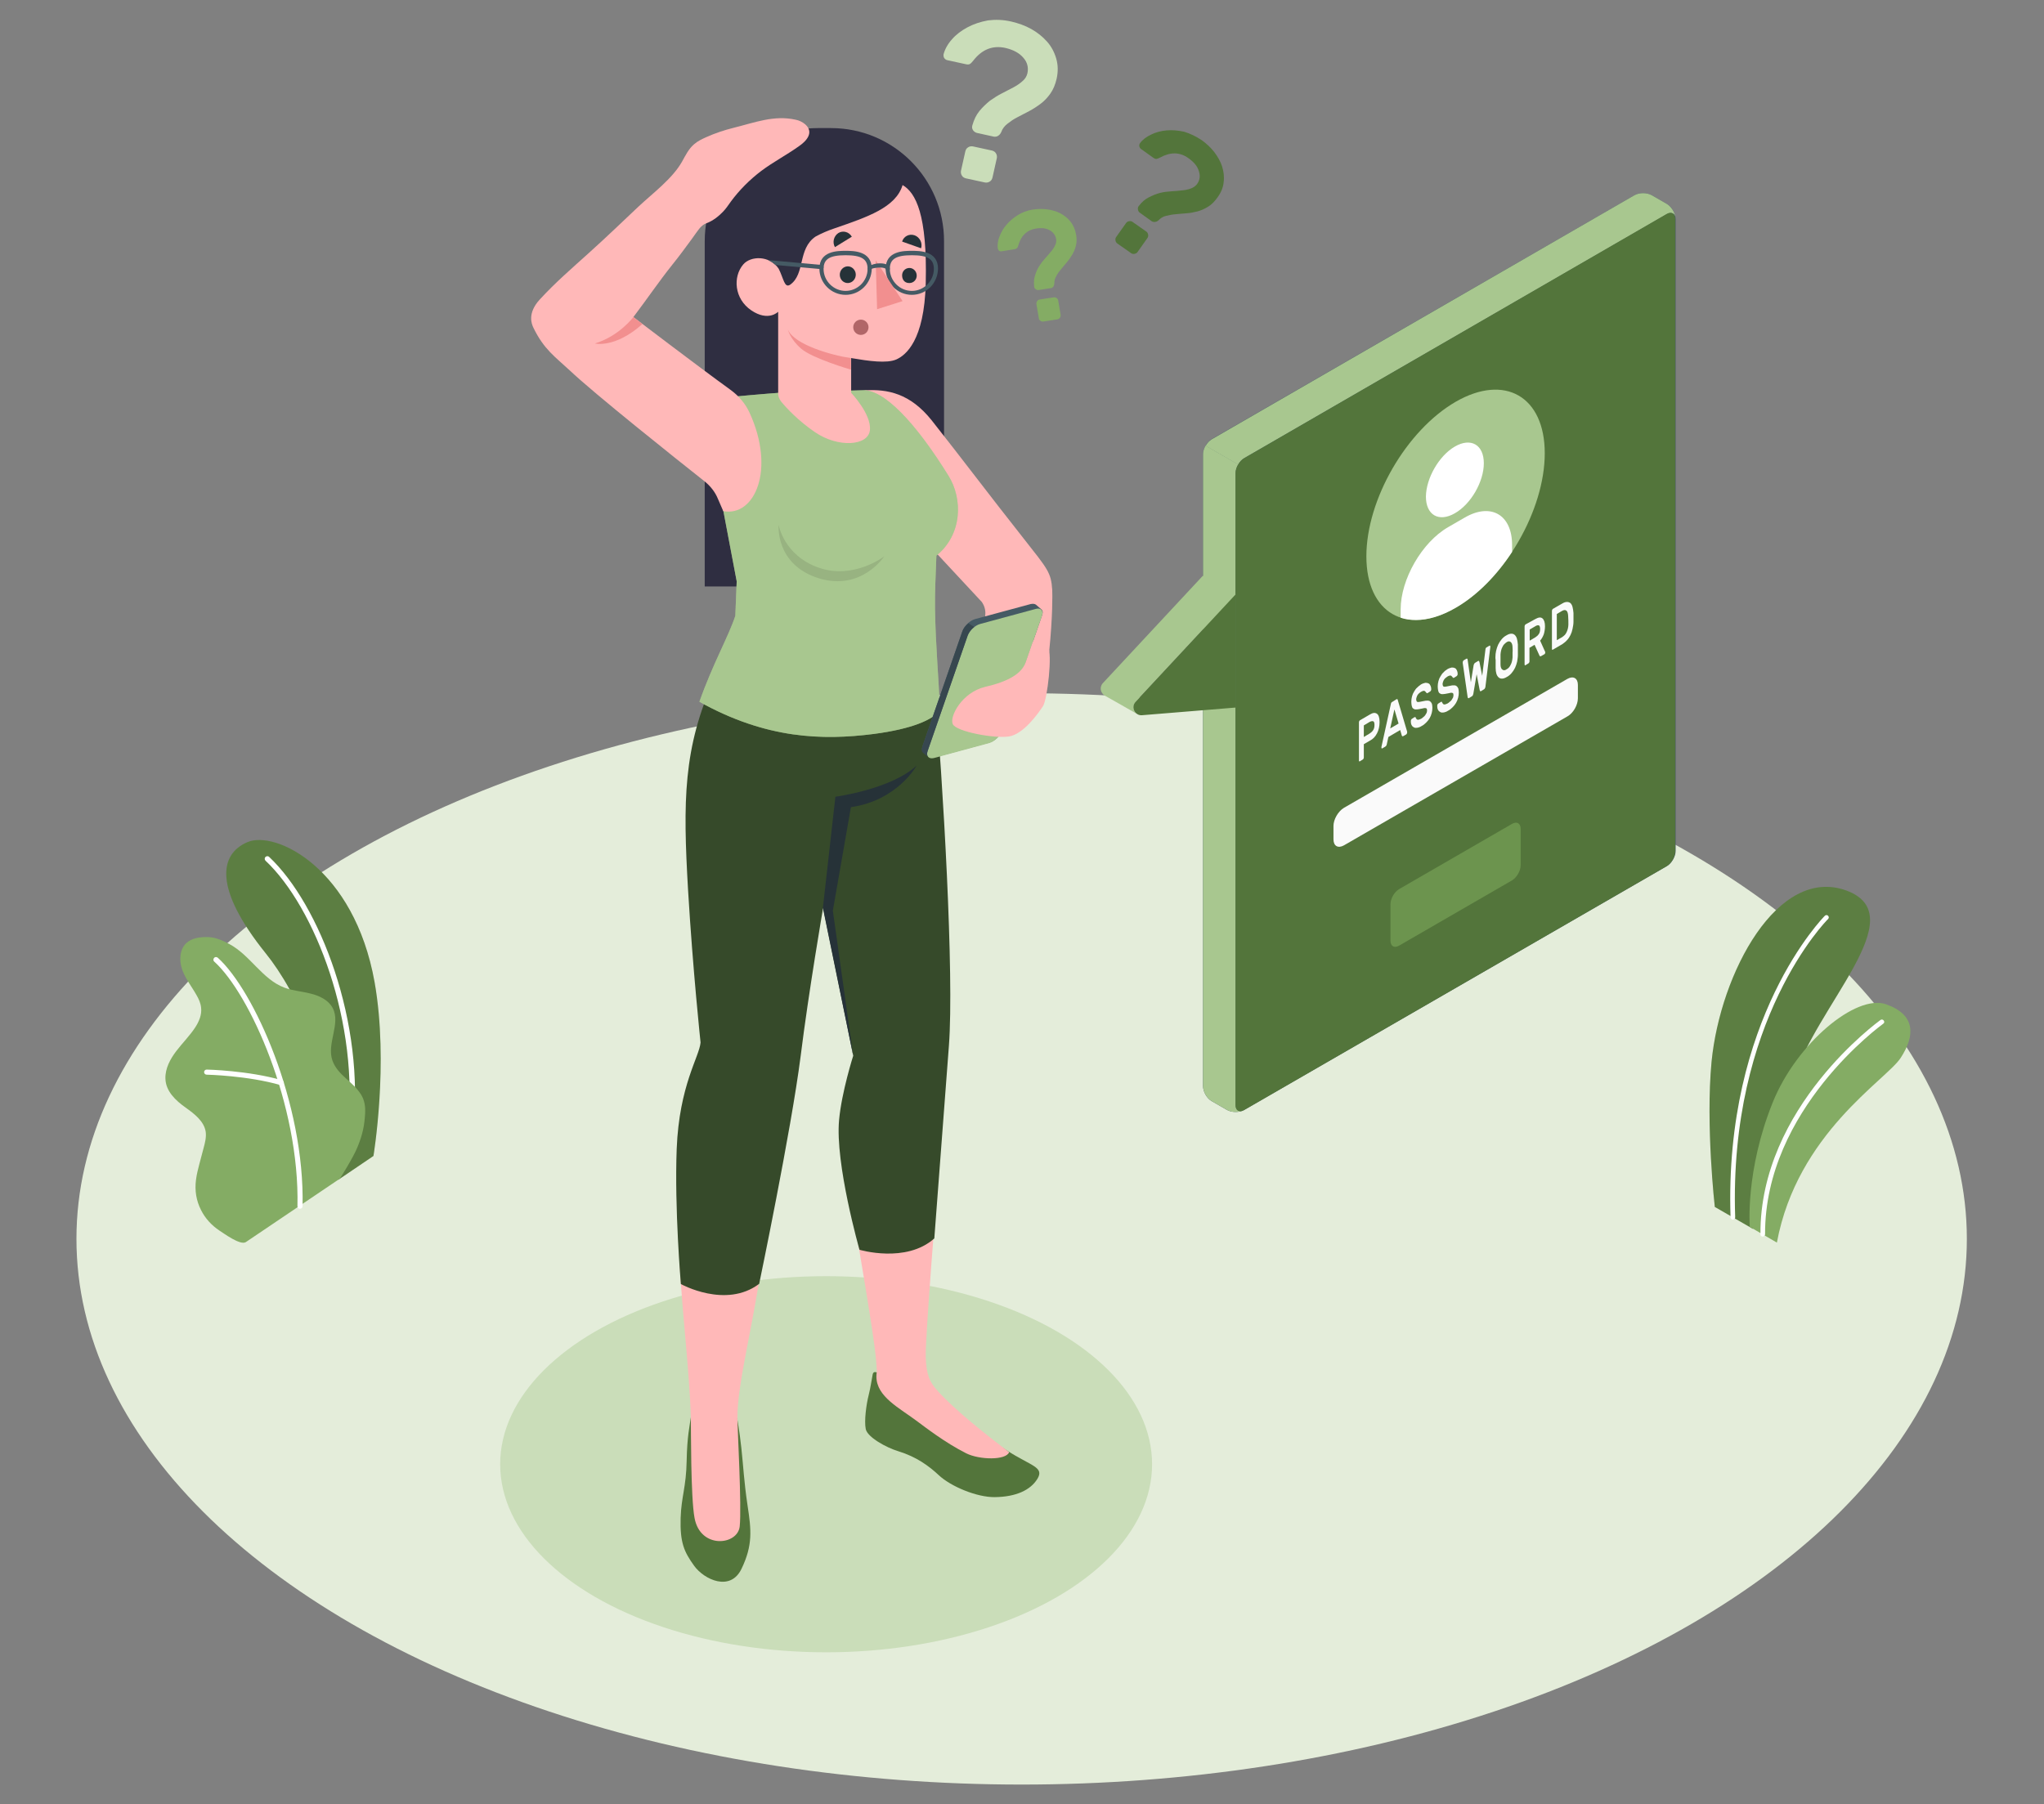 <?xml version="1.0" encoding="utf-8"?>
<!-- Generator: Adobe Illustrator 27.5.0, SVG Export Plug-In . SVG Version: 6.00 Build 0)  -->
<svg version="1.1" xmlns="http://www.w3.org/2000/svg" xmlns:xlink="http://www.w3.org/1999/xlink" x="0px" y="0px"
	 viewBox="0 0 882.3 779" style="enable-background:new 0 0 882.3 779;" xml:space="preserve">
<rect x="0" y="0" width="882.3" height="779" fill="#808080" stroke="none"/>
<style type="text/css">
	.st0{display:none;}
	.st1{display:inline;}
	.st2{fill:#84AC64;}
	.st3{fill:#53753B;}
	.st4{fill:#E4EDDA;}
	.st5{fill:#FFFFFF;}
	.st6{fill:#2F2E41;}
	.st7{fill:#FFB8B8;}
	.st8{fill:#364A2A;}
	.st9{fill:#A8C78F;}
	.st10{opacity:0.2;enable-background:new    ;}
	.st11{fill:#CADDB9;}
	.st12{fill:#6C944E;}
	.st13{opacity:0.15;enable-background:new    ;}
	.st14{opacity:0.15;}
	.st15{fill:#455A64;}
	.st16{fill:#FAFAFA;}
	.st17{fill:#263238;}
	.st18{opacity:0.6;fill:#A8C78F;enable-background:new    ;}
	.st19{opacity:0.1;enable-background:new    ;}
	.st20{fill:#B16668;}
	.st21{fill:#F28F8F;}
	.st22{fill:#37474F;}
	.st23{fill:#E0E0E0;}
	.st24{fill:#E6E6E6;}
	.st25{fill:#F0F0F0;}
	.st26{fill:#F2F7EE;}
	.st27{fill:#F5F5F5;}
	.st28{opacity:0.48;fill:#FFFFFF;enable-background:new    ;}
	.st29{opacity:0.3;enable-background:new    ;}
	.st30{fill:#407BFF;}
	.st31{fill:#F9AAAA;}
	.st32{fill:#7F3E3B;}
	.st33{opacity:0.4;enable-background:new    ;}
	.st34{opacity:0.4;fill:#FFFFFF;enable-background:new    ;}
</style>
<g id="Layer_1">
	<g id="Layer_1_00000163047485966141346240000016111770779815366556_" class="st0">
		<g id="ea61258a-e793-48f7-8624-3c5ca462ffd9" class="st1">
			<path class="st2" d="M342.4,20.1l3.5-5.4c-1-2.8-2.2-5.6-3.6-8.3L340,8.2l1.8-2.7c-1.7-3.3-3-5.4-3-5.4s-7,11-9.3,22.6l4.5,6.9
				l-4.9-4c-0.2,1.4-0.3,2.7-0.3,4.1c0,13.7,4.5,24.9,10,24.9s10-11.1,10-24.9c-0.1-4.4-0.9-8.7-2.3-12.8L342.4,20.1z"/>
			<path class="st2" d="M366.9,32l6.2-1.3c1.3-2.7,2.4-5.5,3.4-8.4l-2.9-0.3l3.2-0.7c1.2-3.6,1.7-6,1.7-6s-12.7,2.8-22.5,9.4l-1.7,8
				l-0.7-6.3c-1.1,0.8-2.1,1.7-3.1,2.7c-9.7,9.7-14.4,20.8-10.5,24.7s15-0.8,24.7-10.5c3-3.2,5.5-6.8,7.5-10.7L366.9,32z"/>
			<path class="st3" d="M369.2,85.2c-14.5,0.9-30.3-0.1-47,0V46.8c14.8,2.3,30.6,2.1,47,0V85.2z"/>
			<path class="st2" d="M472.8,115.2l2.3-3.5c-0.7-1.9-1.4-3.7-2.3-5.4l-1.5,1.2l1.2-1.8c-1.1-2.2-2-3.5-2-3.5
				c-2.8,4.6-4.8,9.5-6.1,14.7l2.9,4.5l-3.2-2.6c-0.1,0.9-0.2,1.8-0.2,2.7c0,9,2.9,16.2,6.5,16.2s6.5-7.3,6.5-16.2
				c-0.1-2.9-0.6-5.7-1.5-8.4L472.8,115.2z"/>
			<path class="st2" d="M488.8,122.9l4.1-0.9c0.8-1.8,1.6-3.6,2.2-5.5l-1.9-0.2l2.1-0.4c0.8-2.3,1.1-3.9,1.1-3.9
				c-5.2,1.2-10.2,3.3-14.7,6.1l-1.1,5.2l-0.4-4.1c-0.7,0.5-1.4,1.1-2,1.8c-6.3,6.3-9.4,13.6-6.9,16.1s9.8-0.5,16.1-6.9
				c2-2.1,3.6-4.4,4.9-7L488.8,122.9z"/>
			<path class="st3" d="M490.3,157.6c-9.4,0.6-19.7,0-30.7,0v-25.1c10.2,1.4,20.5,1.4,30.7,0V157.6z"/>
			<path class="st3" d="M484.5,231.9c-8.3,0.5-17.4,0-27.1,0v-22.1c9,1.3,18.1,1.3,27.1,0V231.9z"/>
			<rect x="167.5" y="82.5" class="st4" width="364.5" height="10.2"/>
			<rect x="167.5" y="154.8" class="st4" width="364.5" height="10.2"/>
			<rect x="167.5" y="227.1" class="st4" width="364.5" height="10.2"/>
			<circle class="st2" cx="471" cy="197.5" r="20.4"/>
			<circle class="st5" cx="471" cy="197.5" r="16.3"/>
			<circle class="st2" cx="471" cy="197.5" r="4.1"/>
			<rect x="468.9" y="196.5" class="st2" width="16.3" height="2"/>
			<rect x="469.9" y="183.3" class="st2" width="2" height="16.3"/>
			<rect x="339.7" y="105.1" class="st2" width="13.5" height="53.3"/>
			<rect x="339.7" y="113.5" class="st3" width="13.5" height="6.2"/>
			<rect x="339.7" y="140.5" class="st3" width="13.5" height="6.2"/>
			<rect x="319" y="105.1" class="st2" width="13.5" height="53.3"/>
			<rect x="319" y="113.5" class="st3" width="13.5" height="6.2"/>
			<rect x="319" y="140.5" class="st3" width="13.5" height="6.2"/>
			
				<rect x="363.9" y="105.1" transform="matrix(0.896 -0.444 0.444 0.896 -19.976 178.136)" class="st2" width="13.5" height="53.3"/>
			
				<rect x="357.1" y="115.1" transform="matrix(0.896 -0.444 0.444 0.896 -14.67 173.712)" class="st3" width="13.5" height="6.2"/>
			
				<rect x="369.1" y="139.3" transform="matrix(0.896 -0.444 0.444 0.896 -24.161 181.549)" class="st3" width="13.5" height="6.2"/>
			<rect x="219.6" y="177.4" class="st2" width="13.5" height="53.3"/>
			<rect x="219.6" y="185.8" class="st3" width="13.5" height="6.2"/>
			<rect x="219.6" y="212.8" class="st3" width="13.5" height="6.2"/>
			<rect x="198.8" y="177.4" class="st2" width="13.5" height="53.3"/>
			<rect x="198.8" y="185.8" class="st3" width="13.5" height="6.2"/>
			<rect x="198.8" y="212.8" class="st3" width="13.5" height="6.2"/>
			
				<rect x="243.7" y="177.4" transform="matrix(0.896 -0.444 0.444 0.896 -64.535 132.31)" class="st2" width="13.5" height="53.3"/>
			
				<rect x="237" y="187.4" transform="matrix(0.896 -0.444 0.444 0.896 -59.218 127.93)" class="st3" width="13.5" height="6.2"/>
			
				<rect x="248.9" y="211.6" transform="matrix(0.896 -0.444 0.444 0.896 -68.72 135.723)" class="st3" width="13.5" height="6.2"/>
			<rect x="345.8" y="177.4" class="st2" width="13.5" height="53.3"/>
			<rect x="345.8" y="185.8" class="st3" width="13.5" height="6.2"/>
			<rect x="345.8" y="212.8" class="st3" width="13.5" height="6.2"/>
			<rect x="325.1" y="177.4" class="st2" width="13.5" height="53.3"/>
			<rect x="325.1" y="185.8" class="st3" width="13.5" height="6.2"/>
			<rect x="325.1" y="212.8" class="st3" width="13.5" height="6.2"/>
			
				<rect x="370" y="177.4" transform="matrix(0.896 -0.444 0.444 0.896 -51.422 188.349)" class="st2" width="13.5" height="53.3"/>
			
				<rect x="363.3" y="187.4" transform="matrix(0.896 -0.444 0.444 0.896 -46.105 183.969)" class="st3" width="13.5" height="6.2"/>
			
				<rect x="375.2" y="211.6" transform="matrix(0.896 -0.444 0.444 0.896 -55.607 191.762)" class="st3" width="13.5" height="6.2"/>
			<rect x="450" y="32.6" class="st2" width="53.6" height="53.6"/>
			<rect x="460.7" y="43.4" class="st3" width="32.1" height="32.1"/>
			<polygon class="st4" points="470,54.1 476.8,65.9 483.6,77.7 470,77.7 456.4,77.7 463.2,65.9 			"/>
			<polygon class="st4" points="481.8,56.4 488.7,68.2 495.5,80 481.8,80 468.2,80 475,68.2 			"/>
			<circle class="st4" cx="486.6" cy="49" r="3.9"/>
			<rect x="179.1" y="32.6" class="st2" width="53.6" height="53.6"/>
			<rect x="189.8" y="43.4" class="st3" width="32.1" height="32.1"/>
			<polygon class="st4" points="199.1,54.1 205.9,65.9 212.8,77.7 199.1,77.7 185.5,77.7 192.3,65.9 			"/>
			<polygon class="st4" points="211,56.4 217.8,68.2 224.6,80 211,80 197.3,80 204.2,68.2 			"/>
			<circle class="st4" cx="215.8" cy="49" r="3.9"/>
			<path class="st2" d="M71.5,397.8l3.5-5.4c-1-2.8-2.2-5.6-3.6-8.3l-2.2,1.8l1.8-2.7c-1.7-3.3-3-5.4-3-5.4s-7,11-9.3,22.6l4.5,6.9
				l-4.9-4c-0.2,1.4-0.3,2.7-0.3,4.1c0,13.7,4.5,24.9,10,24.9s10-11.1,10-24.9c-0.1-4.4-0.9-8.7-2.3-12.8L71.5,397.8z"/>
			<path class="st2" d="M96.1,409.8l6.2-1.3c1.3-2.7,2.4-5.5,3.4-8.4l-2.9-0.3l3.2-0.7c1.2-3.6,1.7-6,1.7-6s-12.7,2.8-22.5,9.4
				l-1.7,8l-0.7-6.3c-1.1,0.8-2.1,1.7-3.1,2.7c-9.7,9.7-14.4,20.8-10.5,24.7s15-0.8,24.7-10.5c3-3.2,5.5-6.8,7.5-10.7L96.1,409.8z"
				/>
			<path class="st3" d="M98.3,463c-14.5,0.9-30.3-0.1-47,0v-38.4c14.8,2.3,30.6,2.1,47,0V463z"/>
			<rect x="501" y="475" class="st4" width="195.5" height="253.6"/>
			<rect x="92.7" y="488.3" class="st4" width="10.2" height="240.3"/>
			<rect y="457.7" class="st4" width="696.5" height="20.4"/>
			<rect x="87.6" y="478.1" class="st4" width="20.4" height="20.4"/>
			<polygon class="st3" points="614.2,489.8 613,494.4 584.5,494.4 582.8,489.8 510.2,489.8 510.2,536.6 687.3,536.6 687.3,489.8 
							"/>
			<polygon class="st3" points="614.2,548.9 613,553.4 584.5,553.4 582.8,548.9 510.2,548.9 510.2,595.7 687.3,595.7 687.3,548.9 
							"/>
			<polygon class="st3" points="614.2,607.9 613,612.5 584.5,612.5 582.8,607.9 510.2,607.9 510.2,654.8 687.3,654.8 687.3,607.9 
							"/>
			<polygon class="st3" points="614.2,667 613,671.6 584.5,671.6 582.8,667 510.2,667 510.2,713.8 687.3,713.8 687.3,667 			"/>
			<polygon class="st4" points="377.8,454.7 317.7,454.7 319.7,428.2 375.7,428.2 			"/>
			<rect x="314.7" y="451.6" class="st4" width="67.2" height="6.1"/>
			<path class="st3" d="M462.8,257.6H233.2c-3.4,0-6.1,2.7-6.1,6.1l0,0v140h241.8v-140C468.9,260.4,466.2,257.6,462.8,257.6
				L462.8,257.6z"/>
			<path class="st4" d="M227.1,403.8v22.9c0,3.4,2.7,6.1,6.1,6.1l0,0h229.6c3.4,0,6.1-2.7,6.1-6.1l0,0v-22.9H227.1z"/>
			<rect x="239.3" y="270.4" class="st5" width="217.9" height="122.2"/>
			<circle class="st3" cx="348.3" cy="418" r="6.1"/>
			<path class="st3" d="M865,727.1c-22.3,1.4-46.5-0.1-72.3,0V668c22.7,3.5,47,3.2,72.3,0V727.1z"/>
			<polygon class="st3" points="831.4,673.3 825.3,673.3 827.4,553.9 829.4,553.9 			"/>
			<polygon class="st3" points="858.9,674.1 852.8,674.1 854.9,554.8 856.9,554.8 			"/>
			<polygon class="st3" points="807,674.1 800.9,674.1 802.9,554.8 805,554.8 			"/>
			<path class="st4" d="M836.5,477.6l9.9-15.2c-2.9-8.1-6.3-16-10.1-23.7l-6.4,5.2l5-7.8c-4.8-9.5-8.6-15.4-8.6-15.4
				s-19.8,31.2-26.4,64.2l12.7,19.6l-14-11.3c-0.5,3.8-0.8,7.7-0.8,11.6c0,39.1,12.8,70.8,28.5,70.8s28.5-31.7,28.5-70.8
				c0-12.1-2.7-24.8-6.5-36.5L836.5,477.6z"/>
			<path class="st2" d="M864,479.6l9.9-15.2c-2.9-8.1-6.3-16-10.1-23.7l-6.4,5.2l5-7.8c-4.8-9.5-8.6-15.4-8.6-15.4
				s-19.8,31.2-26.4,64.2l12.7,19.6l-14-11.3c-0.5,3.8-0.8,7.7-0.8,11.6c0,39.1,12.8,70.8,28.5,70.8s28.5-31.7,28.5-70.8
				c0-12.1-2.7-24.8-6.5-36.5L864,479.6z"/>
			<path class="st2" d="M812.1,479.6l9.9-15.2c-2.9-8.1-6.3-16-10.1-23.7l-6.4,5.2l5-7.8c-4.8-9.5-8.6-15.4-8.6-15.4
				s-19.8,31.2-26.4,64.2l12.7,19.6l-14-11.3c-0.5,3.8-0.8,7.7-0.8,11.6c0,39.1,12.8,70.8,28.5,70.8s28.5-31.7,28.5-70.8
				c0-12.1-2.7-24.8-6.5-36.5L812.1,479.6z"/>
			<rect x="310" y="304.8" class="st3" width="58.8" height="3.4"/>
			<rect x="310" y="317.2" class="st2" width="90.7" height="3.4"/>
			<rect x="310" y="328.7" class="st2" width="73.9" height="3.4"/>
			<rect x="310" y="340.3" class="st3" width="43.2" height="3.4"/>
			<rect x="310" y="351.8" class="st3" width="65.2" height="3.4"/>
			<rect x="283.2" y="303.6" class="st3" width="7.2" height="7.2"/>
			<rect x="283.2" y="315.2" class="st2" width="7.2" height="7.2"/>
			<rect x="283.2" y="326.8" class="st2" width="7.2" height="7.2"/>
			<rect x="283.2" y="338.4" class="st3" width="7.2" height="7.2"/>
			<rect x="283.2" y="350" class="st3" width="7.2" height="7.2"/>
			<path class="st2" d="M447.1,298.5h-30.8c-2.1-12.2-2.1-24.6,0-36.8h30.8C443.6,273.7,443.4,286.5,447.1,298.5z"/>
			<path class="st6" d="M222.8,372.1l-12.7-3.1c-18,0-32.7-14.6-32.7-32.6c0-2.2,0.2-4.4,0.6-6.5l0,0c0-23.6,19.1-42.7,42.6-42.7
				l0,0c23.6,0,42.7,19.1,42.7,42.6l0,0C270.6,354.8,248.1,378.3,222.8,372.1z"/>
			<circle class="st7" cx="236.6" cy="345.2" r="31.4"/>
			<path class="st7" d="M216.2,361.6c0,0-9.5,32.7-15,35.5s43.6,6.8,43.6,6.8s-1.4-31.4,1.4-34.1S216.2,361.6,216.2,361.6z"/>
			<path class="st8" d="M265.3,563.4c0,0,61.4-5.5,69.5,15s-5.5,141.8-5.5,141.8h-25.9v-99.5c0,0-110.5-31.4-110.5-42.3
				S265.3,563.4,265.3,563.4z"/>
			<path class="st8" d="M325.3,714.8l13.6,5.5c0,0,16.4-1.4,9.5,10.9c-4,7.2-11,12.2-19.1,13.6c0,0-25.9,9.5-27.3,0
				s6.8-28.6,6.8-28.6L325.3,714.8z"/>
			<path class="st8" d="M231.2,563.4c0,0,61.4-5.5,69.5,15s-5.5,141.8-5.5,141.8h-25.9v-99.5c0,0-78.4-18.2-78.4-29.1
				c0-5.1-5.3-31.2,4.1-36.7C205.6,548.8,231.2,563.4,231.2,563.4z"/>
			<path class="st8" d="M291.2,714.8l13.6,5.5c0,0,16.4-1.4,9.5,10.9c-4,7.2-11,12.2-19.1,13.6c0,0-25.9,9.5-27.3,0
				s6.8-28.6,6.8-28.6L291.2,714.8z"/>
			<path class="st9" d="M202.5,393l41,4.5c13,1.4,23.6,11,26.3,23.8l15.9,75.4c0,0,5.5,75-5.5,79.1s-25.9-16.4-46.4-13.6
				s-47,8.9-47,8.9s-4.2-134.2-4.8-145.2C181,403.7,202.5,393,202.5,393z"/>
			<path class="st7" d="M299.6,567.3l16.8,9.9c0,0,30.2-4.3,29.2,6.3s-33.9,8.6-33.9,8.6l-20.3-12.5L299.6,567.3z"/>
			<circle class="st6" cx="175.7" cy="299.5" r="20.3"/>
			<path class="st6" d="M194.4,288.6c0-11.2-9.1-20.2-20.3-20.2c-1.3,0-2.7,0.1-4,0.4c10.1-4.8,22.2-0.5,27,9.7
				c4.8,10.1,0.5,22.2-9.7,27c-1.5,0.7-3.1,1.2-4.7,1.5C189.9,303.6,194.4,296.4,194.4,288.6z"/>
			<path class="st6" d="M211.8,300.1l27.3-5l21,13.2c10.5,6.6,16.3,18.8,14.7,31.1l-21-5.3l-4.7-11.8l-5.6,9.2l-29.3,37.8
				l-16.5-10.5l-14.7-23L211.8,300.1z"/>
			<path class="st9" d="M234.3,404.6l13.6-6.8c0,0,28.6,4.1,34.1,23.2s30,151.4,30,151.4l-23.2,10.9l-32.7-80.5L234.3,404.6z"/>
			<polygon class="st10" points="245.9,458.2 259.6,511.2 283.8,570.7 282.9,572.8 254.1,512.2 			"/>
			<polygon class="st3" points="144.1,750.4 139.3,748.7 185.9,610.2 192.6,612.6 			"/>
			<polygon class="st3" points="322.3,750.4 327.1,748.7 280.5,610.2 273.7,612.6 			"/>
			<polygon class="st3" points="223.8,779 228.9,779 230.4,617.1 223.3,617.1 			"/>
			<path class="st2" d="M132.3,528.9l14,56.4c4,16.1,16.5,28.7,32.6,32.7l0,0c38.9,9.7,79.7,9.5,118.5-0.8l20.9-5.5
				c12.1-3.2,21.2-13.6,22.1-26.1c0.3-4.4-0.5-8.9-2.3-12.9c-0.1-0.2-0.2-0.3-0.2-0.5c-5.5-11.4-16.9-18.8-29.6-19.1l-22.1-0.7
				l-80.4-35.6c0,0-27.7-14.1-50.4-15.6C140.3,500.1,128.7,514.2,132.3,528.9z"/>
			<rect x="543.3" y="351.3" class="st4" width="79.4" height="107.9"/>
			<rect x="552.4" y="363.8" class="st5" width="61.1" height="83"/>
			<rect x="576.5" y="385.5" class="st3" width="29.6" height="3.4"/>
			<rect x="559.9" y="383.6" class="st3" width="7.2" height="7.2"/>
			<rect x="576.5" y="399.7" class="st3" width="29.6" height="3.4"/>
			<rect x="559.9" y="397.9" class="st3" width="7.2" height="7.2"/>
			<rect x="576.5" y="414" class="st3" width="29.6" height="3.4"/>
			<rect x="559.9" y="412.1" class="st3" width="7.2" height="7.2"/>
			<path class="st3" d="M583,354.4L583,354.4c1.7,0,3.1,1.4,3.1,3.1l0,0c0,1.7-1.4,3.1-3.1,3.1l0,0c-1.7,0-3.1-1.4-3.1-3.1l0,0
				C579.9,355.7,581.3,354.4,583,354.4z"/>
		</g>
	</g>
	<g id="Layer_2_00000170973599469061797300000013802365567881238671_">
		<g id="Floor">
			<ellipse id="Floor_1_" class="st4" cx="441" cy="534.9" rx="408" ry="235.6"/>
		</g>
		<g id="Shadow">
			<ellipse id="Shadow_2_" class="st11" cx="356.6" cy="632.2" rx="140.7" ry="81.2"/>
		</g>
		<g id="Plants_1_">
			<g id="Plants_11_">
				<g id="XMLID_597_">
					<path id="XMLID_603_" class="st12" d="M756.7,530.6l-16.5-9.5c0,0-4-35.3-1.4-62.7c3.8-38.4,28.6-84.7,58.2-73.9
						c29.6,10.9-13.6,50-23.2,82.6C764.2,499.8,756.7,530.6,756.7,530.6z"/>
					<path id="XMLID_600_" class="st13" d="M756.7,530.6l-16.5-9.5c0,0-4-35.3-1.4-62.7c3.8-38.4,28.6-84.7,58.2-73.9
						c29.6,10.9-13.6,50-23.2,82.6C764.2,499.8,756.7,530.6,756.7,530.6z"/>
					<path id="XMLID_598_" class="st5" d="M748,526.6L748,526.6c0.6,0,1-0.5,1-1c-2.9-85.4,39.6-128.4,40.1-128.8
						c0.4-0.4,0.4-1,0-1.4s-1-0.4-1.4,0s-43.6,44-40.7,130.3C747,526.1,747.5,526.6,748,526.6z"/>
				</g>
				<g id="XMLID_594_">
					<path id="XMLID_596_" class="st2" d="M767,536.5l-11.7-6.8c0,0-2-24.2,9.9-53.7c10.3-25.6,36-46.9,48.9-42.4
						s12.6,13.6,6.3,23.2C814.1,466.4,775.8,489.3,767,536.5z"/>
					<path id="XMLID_595_" class="st5" d="M760.9,533.9L760.9,533.9c0.6,0,1-0.5,1-1c-0.2-54,50.5-90.5,51-90.9
						c0.5-0.3,0.6-0.9,0.2-1.4c-0.3-0.4-0.9-0.6-1.4-0.2s-52.1,37.5-51.8,92.5C759.9,533.5,760.3,533.9,760.9,533.9z"/>
				</g>
			</g>
			<g id="Plants_8_">
				<g id="XMLID_493_">
					<g id="XMLID_553_">
						<path id="XMLID_592_" class="st12" d="M146,509.4l15.2-10.3c0,0,6.7-39.9,0.5-75c-8.8-49.3-42.8-65.7-54.9-60.5
							c-12.1,5.2-14.7,19.9,7.9,48C128.1,428.2,145.5,463.5,146,509.4z"/>
					</g>
					<g id="XMLID_496_" class="st14">
						<path id="XMLID_497_" d="M146,509.4l15.2-10.3c0,0,6.7-39.9,0.5-75c-8.8-49.3-42.8-65.7-54.9-60.5c-12.1,5.2-14.7,19.9,7.9,48
							C128.1,428.2,145.5,463.5,146,509.4z"/>
					</g>
					<g id="XMLID_494_">
						<path id="XMLID_495_" class="st5" d="M151.2,489.6c-0.1,0-0.1,0-0.2,0c-0.6-0.1-1-0.6-1-1.2c5.5-46.4-14.1-96.8-35.4-116.8
							c-0.4-0.4-0.5-1.1,0-1.6c0.4-0.4,1.1-0.5,1.6,0c21.7,20.4,41.7,71.6,36.1,118.7C152.2,489.2,151.8,489.6,151.2,489.6z"/>
					</g>
				</g>
				<g id="XMLID_259_">
					<g id="XMLID_488_">
						<path id="XMLID_490_" class="st2" d="M106.1,536.3c-2.4,1.5-9.5-3.8-11.4-5c-3.3-2.2-6.1-5.2-7.9-8.8
							c-2.1-4.1-2.8-8.5-2.2-13.1c0.3-2.4,0.9-4.7,1.5-7s1.2-4.5,1.8-6.8c0.6-2.2,1.2-4.6,0.9-6.9c-0.7-4.6-4.9-7.8-8.7-10.5
							c-4.2-3-8.6-7-8.7-12.6c-0.1-4.3,2.1-8.4,4.7-11.8s5.7-6.5,8.1-10.1c1.7-2.6,3-5.6,2.6-8.7c-0.2-1.9-1-3.7-2-5.4
							c-2-3.6-4.7-6.9-6.1-10.8s-1.3-8.7,1.7-11.6c2.5-2.3,6.2-2.7,9.6-2.6c3.1,0.1,6.2,1.5,9,3c9,4.8,14.2,15.2,23.7,18.8
							c3.7,1.4,7.6,1.6,11.4,2.6c3.8,0.9,7.7,2.8,9.5,6.2c3.6,6.8-2.7,15.4-0.1,22.7c2.3,6.4,8.6,8.8,12.3,14.6
							c1.6,2.5,2,5.5,1.8,8.4c-0.3,5-1,8.8-3.3,14.4c-1.9,4.7-7.6,13.6-7.6,13.6S106.5,536,106.1,536.3z"/>
					</g>
					<g id="XMLID_420_">
						<path id="XMLID_486_" class="st5" d="M129.5,521.9L129.5,521.9c-0.7,0-1.1-0.5-1.1-1.1c1-43.8-20.6-91.8-35.9-105.6
							c-0.5-0.4-0.5-1.1-0.1-1.6s1.1-0.5,1.6-0.1c15.6,14,37.6,62.8,36.6,107.3C130.6,521.4,130.1,521.9,129.5,521.9z"/>
					</g>
					<g id="XMLID_398_">
						<path id="XMLID_418_" class="st5" d="M121.4,468.5c-0.1,0-0.2,0-0.3,0c-14.2-4.1-31.7-4.5-31.9-4.5c-0.6,0-1.1-0.5-1.1-1.1
							s0.5-1.1,1.1-1.1c0.2,0,18,0.4,32.5,4.6c0.6,0.2,0.9,0.8,0.8,1.4C122.3,468.2,121.9,468.5,121.4,468.5z"/>
					</g>
				</g>
			</g>
		</g>
		<g id="Speech_Bubble">
			<g id="Speach_Bubble_1_">
				<g id="XMLID_557_">
					<path id="XMLID_2921_" class="st15" d="M529.6,479.2l-6.6-3.8c-2.1-1.2-3.7-4.1-3.7-6.5V196.1c0-2.4,1.7-5.3,3.7-6.5
						L705.5,84.3c2.1-1.2,5.4-1.2,7.5,0l6.6,3.8c2.1,1.2,3.7,4.1,3.7,6.5v272.8c0,2.4-1.7,5.3-3.7,6.5L537.1,479.2
						C535,480.4,531.7,480.4,529.6,479.2z"/>
					<path id="XMLID_2933_" class="st9" d="M723.3,94c-0.3-1.9-1.8-2.6-3.7-1.6L537.1,197.8c-1,0.6-2,1.6-2.6,2.8l-14.1-8.1
						c0.7-1.2,1.6-2.2,2.6-2.8L705.5,84.3c2.1-1.2,5.4-1.2,7.5,0l6.6,3.8C721.4,89.2,723,91.7,723.3,94z"/>
					<path id="XMLID_2932_" class="st9" d="M536.5,479.5c-2.1,0.9-5,0.8-6.9-0.3l-6.6-3.8c-2.1-1.2-3.7-4.1-3.7-6.5V196.1
						c0-1.2,0.4-2.5,1.1-3.7l14.1,8.1c-0.7,1.2-1.1,2.5-1.1,3.7V477C533.3,479.2,534.7,480.2,536.5,479.5z"/>
					<path id="XMLID_560_" class="st3" d="M533.3,204.3v272.8c0,2.4,1.7,3.4,3.7,2.2L719.4,374c2.1-1.2,3.7-4.1,3.7-6.5V94.6
						c0-2.4-1.7-3.4-3.7-2.2L537.1,197.8C535,199,533.3,201.9,533.3,204.3z"/>
					<path id="XMLID_2955_" class="st9" d="M490.7,308.2c-2.4-1.4-13.3-7.6-13.9-7.9c-1.7-1.1-2.4-3.6-0.7-5.4l43.1-46.3l14.1,8.1
						L490.2,303C488.7,304.7,489.2,307.1,490.7,308.2z"/>
					<path id="XMLID_2927_" class="st3" d="M533.3,256.7L490.2,303c-2.2,2.3-0.3,6.1,2.8,5.8l40.3-3.3V256.7z"/>
				</g>
				<g id="XMLID_492_">
					<path id="XMLID_3091_" class="st9" d="M628.3,173.5c21.3-12.3,38.5-2.3,38.5,22.2s-17.2,54.4-38.5,66.7s-38.5,2.3-38.5-22.2
						C589.8,215.6,607.1,185.8,628.3,173.5z"/>
					<path id="XMLID_3076_" class="st5" d="M628,192.8c6.9-4,12.5-0.8,12.5,7.2s-5.6,17.7-12.5,21.6c-6.9,4-12.5,0.8-12.5-7.2
						C615.6,206.5,621.1,196.8,628,192.8z"/>
					<path id="XMLID_3075_" class="st5" d="M652.7,235.3c0-13.1-9.2-18.4-20.5-11.8l-7.1,4.1c-11.3,6.5-20.5,22.5-20.5,35.5v3.6
						c2,0.7,4.3,1,6.6,1c5.2,0,11-1.7,17.2-5.3c9.2-5.3,17.7-14,24.3-24.1V235.3z"/>
				</g>
				<path id="XMLID_3178_" class="st12" d="M603.9,383.9l48.8-28.2c2.1-1.2,3.7-0.2,3.7,2.2v15.7c0,2.4-1.7,5.3-3.7,6.5l-48.8,28.2
					c-2.1,1.2-3.7,0.2-3.7-2.2v-15.7C600.2,388,601.9,385.1,603.9,383.9z"/>
				<path class="st16" d="M580.1,348.8l96.5-55.7c2.5-1.4,4.5-0.3,4.5,2.6v5.8c0,2.9-2,6.4-4.5,7.8L580.1,365
					c-2.5,1.4-4.5,0.3-4.5-2.6v-5.8C575.6,353.8,577.6,350.3,580.1,348.8z"/>
				<g>
					<path class="st16" d="M591.3,308.5c1.3-0.8,2.3-0.9,3.1-0.3c0.7,0.5,1.1,1.7,1.1,3.6c0,1.8-0.4,3.5-1.1,4.8
						c-0.7,1.4-1.7,2.5-3.1,3.2l-2.6,1.5v5.6c0,0.2,0,0.4-0.1,0.6s-0.2,0.3-0.3,0.4l-1.3,0.8c-0.1,0.1-0.2,0.1-0.3,0
						s-0.1-0.2-0.1-0.4V312c0-0.2,0-0.4,0.1-0.6s0.2-0.3,0.3-0.4L591.3,308.5z M588.7,318.2l2.5-1.5c0.6-0.4,1.1-0.8,1.5-1.4
						s0.6-1.3,0.6-2.3s-0.2-1.5-0.6-1.6c-0.4-0.1-0.9,0-1.5,0.3l-2.5,1.5V318.2z"/>
					<path class="st16" d="M602.8,301.9c0.2-0.1,0.3-0.1,0.4,0c0.1,0.1,0.2,0.3,0.2,0.5l4,13.5c0,0,0,0.1,0,0.2c0,0.2,0,0.4-0.1,0.6
						s-0.2,0.3-0.3,0.4l-1.2,0.7c-0.2,0.1-0.4,0.1-0.5,0.1c-0.1-0.1-0.1-0.2-0.2-0.3l-0.7-2.4l-5.1,3l-0.7,3.2
						c0,0.2-0.1,0.3-0.2,0.5c-0.1,0.2-0.2,0.3-0.5,0.5l-1.2,0.7c-0.1,0.1-0.2,0.1-0.3,0s-0.1-0.2-0.1-0.4c0-0.1,0-0.1,0-0.2l4-18.2
						c0.1-0.3,0.1-0.6,0.2-0.8c0.1-0.2,0.2-0.3,0.4-0.4L602.8,301.9z M603.7,312.4l-1.8-6.1l-1.8,8.2L603.7,312.4z"/>
					<path class="st16" d="M613.4,295.5c0.7-0.4,1.4-0.6,1.9-0.7c0.6,0,1,0.1,1.4,0.3c0.4,0.2,0.6,0.6,0.8,1s0.3,0.9,0.3,1.4
						c0,0.2,0,0.4-0.1,0.6s-0.2,0.3-0.3,0.4l-1.1,0.7c-0.2,0.1-0.3,0.1-0.4,0.1c-0.1-0.1-0.2-0.2-0.3-0.3c-0.2-0.3-0.4-0.5-0.7-0.7
						c-0.3-0.1-0.8,0-1.5,0.4c-0.3,0.2-0.6,0.4-0.8,0.6c-0.3,0.2-0.5,0.5-0.7,0.8s-0.3,0.6-0.4,0.9c-0.1,0.3-0.2,0.6-0.2,0.9
						c0,0.4,0.1,0.7,0.2,0.9c0.1,0.2,0.3,0.3,0.5,0.3s0.6,0,1-0.1s0.9-0.2,1.5-0.3c0.7-0.2,1.2-0.2,1.7-0.2s0.9,0.1,1.2,0.4
						c0.3,0.2,0.5,0.6,0.7,1c0.1,0.5,0.2,1,0.2,1.7c0,0.8-0.1,1.5-0.3,2.3s-0.5,1.5-0.9,2.2s-0.9,1.3-1.5,1.9s-1.2,1.1-2,1.5
						c-0.6,0.4-1.2,0.6-1.7,0.7c-0.6,0.1-1,0.1-1.5-0.1c-0.4-0.2-0.8-0.5-1-0.9c-0.3-0.5-0.4-1-0.4-1.8c0-0.2,0-0.4,0.1-0.6
						s0.2-0.3,0.3-0.4l1.1-0.7c0.2-0.1,0.3-0.1,0.4-0.1c0.1,0,0.2,0.1,0.2,0.3c0.1,0.2,0.2,0.3,0.3,0.5s0.3,0.3,0.4,0.3
						c0.2,0.1,0.4,0.1,0.7,0s0.6-0.2,1-0.4c0.3-0.2,0.6-0.4,0.9-0.7c0.3-0.2,0.6-0.5,0.8-0.8s0.4-0.6,0.6-1c0.1-0.3,0.2-0.7,0.2-1.1
						s-0.1-0.6-0.2-0.8c-0.2-0.1-0.4-0.2-0.7-0.2s-0.7,0.1-1.1,0.2c-0.5,0.1-1,0.2-1.6,0.3c-0.5,0.1-1,0.1-1.4,0.1s-0.7-0.2-1-0.4
						c-0.3-0.2-0.5-0.6-0.6-1.1s-0.2-1.1-0.2-1.8c0-0.8,0.1-1.5,0.3-2.3s0.5-1.5,0.9-2.1c0.4-0.7,0.8-1.3,1.4-1.8
						C612.3,296.3,612.8,295.9,613.4,295.5z"/>
					<path class="st16" d="M624.8,288.9c0.7-0.4,1.4-0.6,1.9-0.7c0.6,0,1,0.1,1.4,0.3c0.4,0.2,0.6,0.6,0.8,1s0.3,0.9,0.3,1.4
						c0,0.2,0,0.4-0.1,0.6s-0.2,0.3-0.3,0.4l-1.1,0.7c-0.2,0.1-0.3,0.1-0.4,0.1c-0.1-0.1-0.2-0.2-0.3-0.3c-0.2-0.3-0.4-0.5-0.7-0.7
						c-0.3-0.1-0.8,0-1.5,0.4c-0.3,0.2-0.5,0.4-0.8,0.6s-0.5,0.5-0.7,0.8s-0.3,0.6-0.4,0.9c-0.1,0.3-0.2,0.6-0.2,0.9
						c0,0.4,0.1,0.7,0.2,0.9c0.1,0.2,0.3,0.3,0.5,0.3s0.6,0,1-0.1s0.9-0.2,1.5-0.3c0.7-0.2,1.2-0.2,1.7-0.2s0.9,0.1,1.2,0.4
						c0.3,0.2,0.5,0.6,0.7,1c0.1,0.5,0.2,1,0.2,1.7c0,0.8-0.1,1.5-0.3,2.3s-0.5,1.5-0.9,2.2s-0.9,1.3-1.5,1.9s-1.2,1.1-2,1.5
						c-0.6,0.4-1.2,0.6-1.7,0.7c-0.6,0.1-1,0.1-1.5-0.1c-0.4-0.2-0.8-0.5-1-0.9c-0.3-0.5-0.4-1-0.4-1.8c0-0.2,0-0.4,0.1-0.6
						s0.2-0.3,0.3-0.4l1.1-0.7c0.2-0.1,0.3-0.1,0.4-0.1c0.1,0,0.2,0.1,0.2,0.3c0.1,0.2,0.2,0.3,0.3,0.5s0.3,0.3,0.4,0.3
						c0.2,0.1,0.4,0.1,0.7,0s0.6-0.2,1-0.4c0.3-0.2,0.6-0.4,0.9-0.7c0.3-0.2,0.6-0.5,0.8-0.8s0.4-0.6,0.6-1c0.1-0.3,0.2-0.7,0.2-1.1
						s-0.1-0.6-0.2-0.8c-0.2-0.1-0.4-0.2-0.7-0.2s-0.7,0.1-1.1,0.2c-0.5,0.1-1,0.2-1.6,0.3c-0.5,0.1-1,0.1-1.4,0.1s-0.7-0.2-1-0.4
						c-0.3-0.2-0.5-0.6-0.6-1.1s-0.2-1.1-0.2-1.8c0-0.8,0.1-1.5,0.3-2.3s0.5-1.5,0.9-2.1c0.4-0.7,0.8-1.3,1.4-1.8
						C623.6,289.7,624.2,289.3,624.8,288.9z"/>
					<path class="st16" d="M637.4,291.1l-1.4,8.3c-0.1,0.3-0.1,0.5-0.2,0.7c-0.1,0.2-0.2,0.4-0.4,0.5l-1.3,0.8
						c-0.2,0.1-0.3,0.1-0.4,0c-0.1-0.1-0.2-0.3-0.2-0.5l-2.1-14.6c0-0.1,0-0.1,0-0.2c0-0.2,0-0.4,0.1-0.6s0.2-0.3,0.3-0.4l1.2-0.7
						c0.1-0.1,0.2-0.1,0.3,0c0.1,0,0.2,0.2,0.2,0.4l1.4,9.8l1.2-7.4c0-0.1,0.1-0.3,0.2-0.5c0.1-0.2,0.2-0.4,0.4-0.5l1.3-0.8
						c0.2-0.1,0.3-0.1,0.4,0c0.1,0.1,0.1,0.3,0.2,0.4l1.2,6l1.4-11.4c0-0.3,0.1-0.5,0.2-0.6c0.1-0.2,0.2-0.3,0.3-0.3l1.2-0.7
						c0.1-0.1,0.2-0.1,0.3,0s0.1,0.2,0.1,0.4c0,0,0,0.1,0,0.2l-2.1,17c0,0.3-0.1,0.5-0.2,0.7c-0.1,0.2-0.2,0.4-0.4,0.5l-1.3,0.8
						c-0.2,0.1-0.3,0.1-0.4,0c-0.1-0.1-0.1-0.3-0.2-0.5L637.4,291.1z"/>
					<path class="st16" d="M645.5,283.8c0-1,0.1-1.9,0.3-2.8s0.5-1.8,0.9-2.7c0.4-0.8,0.9-1.6,1.5-2.3c0.6-0.7,1.3-1.3,2.1-1.7
						c0.8-0.5,1.5-0.7,2.1-0.7s1.1,0.2,1.5,0.6s0.7,0.9,0.9,1.6s0.3,1.5,0.4,2.5c0,0.3,0,0.7,0,1c0,0.4,0,0.8,0,1.2
						c0,0.4,0,0.8,0,1.2c0,0.4,0,0.7,0,1.1c0,1-0.2,1.9-0.3,2.8c-0.2,0.9-0.5,1.8-0.9,2.7c-0.4,0.8-0.9,1.6-1.5,2.3
						c-0.6,0.7-1.3,1.3-2.1,1.7c-0.8,0.5-1.5,0.7-2.1,0.7s-1.1-0.2-1.5-0.6s-0.7-0.9-0.9-1.6s-0.3-1.5-0.3-2.4c0-0.3,0-0.7,0-1
						c0-0.4,0-0.8,0-1.2c0-0.4,0-0.8,0-1.2C645.5,284.4,645.5,284.1,645.5,283.8z M652.9,279.6c0-1.2-0.3-2-0.8-2.4
						s-1.1-0.4-1.8,0.1s-1.4,1.1-1.8,2.1c-0.5,0.9-0.7,2-0.8,3.2c0,0.6,0,1.4,0,2.1c0,0.8,0,1.5,0,2.1c0,1.2,0.3,2,0.8,2.3
						c0.5,0.4,1.1,0.4,1.8-0.1c0.8-0.4,1.4-1.1,1.8-2c0.5-0.9,0.7-2,0.8-3.2c0-0.6,0-1.4,0-2.1C653,281,652.9,280.3,652.9,279.6z"/>
					<path class="st16" d="M662.7,267.3c1.4-0.8,2.4-0.9,3.1-0.3c0.7,0.6,1.1,1.7,1.1,3.4c0,1.2-0.2,2.4-0.5,3.4
						c-0.4,1.1-0.9,2-1.6,2.8l2.2,4.9c0,0.1,0,0.2,0,0.2c0,0.1,0,0.3-0.1,0.5c-0.1,0.1-0.2,0.3-0.3,0.3l-1.4,0.8
						c-0.2,0.1-0.4,0.1-0.5,0s-0.2-0.2-0.2-0.3l-2.1-4.6l-2.2,1.3v5.8c0,0.2,0,0.4-0.1,0.5c-0.1,0.2-0.2,0.3-0.3,0.4l-1.3,0.8
						c-0.1,0.1-0.2,0.1-0.3,0s-0.1-0.2-0.1-0.4v-16.2c0-0.2,0-0.4,0.1-0.6s0.2-0.3,0.3-0.4L662.7,267.3z M660.3,276.6l2.4-1.4
						c0.6-0.4,1.1-0.8,1.5-1.4c0.4-0.5,0.6-1.3,0.6-2.2c0-0.9-0.2-1.5-0.6-1.6c-0.4-0.1-0.9,0-1.5,0.4l-2.4,1.4V276.6z"/>
					<path class="st16" d="M674.3,260.6c0.8-0.5,1.5-0.7,2.1-0.7s1.1,0.2,1.5,0.5c0.4,0.4,0.7,0.9,0.9,1.7c0.2,0.7,0.3,1.6,0.4,2.6
						c0,1.2,0,2.4,0,3.7c0,1.1-0.2,2.1-0.4,3.1s-0.5,1.9-0.9,2.7c-0.4,0.8-0.9,1.6-1.5,2.2c-0.6,0.7-1.3,1.2-2,1.7l-4.1,2.4
						c-0.1,0.1-0.2,0.1-0.3,0s-0.1-0.2-0.1-0.4v-16.2c0-0.2,0-0.4,0.1-0.6s0.2-0.3,0.3-0.4L674.3,260.6z M676.9,266
						c0-0.5-0.1-1-0.2-1.4c-0.1-0.4-0.3-0.7-0.5-0.9c-0.2-0.2-0.5-0.3-0.8-0.3s-0.7,0.1-1.2,0.4l-2.2,1.3v11.3l2.3-1.3
						c0.4-0.3,0.8-0.6,1.2-1c0.3-0.4,0.6-0.8,0.8-1.3s0.4-1,0.5-1.5s0.2-1.1,0.2-1.6C677,268.5,677,267.2,676.9,266z"/>
				</g>
			</g>
		</g>
		<g id="Question_Marks_1_">
			<g id="Question_Marks">
				<g>
					<path class="st11" d="M436.5,9.3c3,0.7,5.9,1.7,8.6,3.2s4.9,3.3,6.8,5.4s3.2,4.6,4,7.3s0.9,5.6,0.2,8.8
						c-0.6,2.6-1.5,4.7-2.7,6.4s-2.6,3.2-4.2,4.4s-3.3,2.3-5,3.2c-1.8,0.9-3.4,1.8-5,2.6s-3,1.8-4.3,2.8s-2.2,2.2-2.7,3.6
						c-0.3,0.7-0.7,1.2-1.3,1.6c-0.6,0.4-1.2,0.5-1.9,0.4l-7.3-1.6c-0.7-0.2-1.3-0.6-1.7-1.2c-0.4-0.6-0.5-1.3-0.3-2
						c0.7-2.5,1.7-4.6,3.1-6.3s2.9-3.1,4.5-4.4c1.7-1.2,3.4-2.3,5.2-3.2c1.8-0.9,3.4-1.8,5-2.6c1.5-0.8,2.8-1.7,3.9-2.7
						c1.1-0.9,1.8-2.1,2.1-3.4c0.5-2.4,0-4.7-1.8-6.7c-1.7-2-4.3-3.4-7.7-4.2c-5.5-1.2-10.1,0.6-13.9,5.5c-0.5,0.6-0.9,1.1-1.4,1.4
						c-0.4,0.3-1.1,0.3-1.9,0.1L409,26c-0.6-0.1-1-0.4-1.4-0.9c-0.3-0.5-0.4-1-0.3-1.7c0.6-2.2,1.8-4.4,3.6-6.4
						c1.8-2.1,4.1-3.8,6.7-5.2s5.6-2.4,8.9-3C429.7,8.4,433,8.5,436.5,9.3z M428.2,65c0.7,0.2,1.3,0.5,1.7,1.2
						c0.4,0.6,0.5,1.3,0.4,2l-1.9,8.5c-0.2,0.7-0.5,1.3-1.2,1.7c-0.6,0.4-1.3,0.5-2,0.4l-8.3-1.8c-0.7-0.2-1.3-0.5-1.7-1.2
						c-0.4-0.6-0.5-1.3-0.4-2l1.9-8.5c0.2-0.7,0.5-1.3,1.2-1.7c0.6-0.4,1.3-0.5,2-0.4L428.2,65z"/>
				</g>
				<g>
					<path class="st2" d="M445.7,90.5c2.1-0.3,4.2-0.4,6.3-0.1c2.1,0.3,4,0.8,5.7,1.7c1.7,0.9,3.2,2.1,4.4,3.6
						c1.2,1.5,2,3.4,2.4,5.6c0.3,1.8,0.3,3.4-0.1,4.8c-0.3,1.4-0.9,2.7-1.6,3.9c-0.7,1.2-1.5,2.3-2.4,3.4c-0.9,1-1.7,2-2.5,3
						c-0.8,0.9-1.5,1.9-2,2.9c-0.6,1-0.8,2-0.8,3c0,0.5-0.1,1-0.4,1.4s-0.6,0.7-1.1,0.7l-5.1,0.8c-0.5,0.1-1,0-1.4-0.3
						s-0.7-0.7-0.7-1.2c-0.2-1.8-0.1-3.4,0.4-4.8c0.4-1.4,1-2.8,1.8-4c0.7-1.2,1.6-2.3,2.5-3.3s1.8-2,2.5-2.9
						c0.8-0.9,1.4-1.8,1.8-2.7c0.5-0.9,0.6-1.8,0.5-2.7c-0.3-1.7-1.2-3-2.8-3.9c-1.6-0.9-3.6-1.1-6-0.7c-3.8,0.6-6.3,3-7.5,7.1
						c-0.1,0.5-0.3,0.9-0.5,1.2c-0.2,0.3-0.6,0.5-1.2,0.6l-5.5,0.9c-0.4,0.1-0.8,0-1.1-0.2c-0.3-0.2-0.5-0.6-0.6-1
						c-0.2-1.6,0-3.3,0.7-5.1c0.7-1.8,1.6-3.5,3-5.1c1.3-1.6,3-3,4.9-4.2C441.2,91.7,443.3,90.9,445.7,90.5z M454.7,128.4
						c0.5-0.1,1,0,1.4,0.3s0.7,0.7,0.7,1.2l1,5.9c0.1,0.5,0,1-0.3,1.4s-0.7,0.7-1.2,0.7l-5.8,0.9c-0.5,0.1-1,0-1.4-0.3
						s-0.7-0.7-0.7-1.2l-1-5.9c-0.1-0.5,0-0.9,0.3-1.4c0.3-0.4,0.7-0.7,1.2-0.7L454.7,128.4z"/>
				</g>
				<g>
					<path class="st3" d="M494.7,99.9c0.5,0.3,0.8,0.8,0.9,1.4s0,1.1-0.4,1.6l-4.1,5.8c-0.3,0.5-0.8,0.8-1.4,0.9s-1.1,0-1.6-0.4
						l-5.7-4c-0.5-0.3-0.8-0.8-0.9-1.4s0-1.1,0.4-1.6l4.1-5.8c0.3-0.5,0.8-0.8,1.4-0.9s1.1,0,1.6,0.4L494.7,99.9z M518.7,60.5
						c2.1,1.5,3.9,3.2,5.4,5.1c1.5,2,2.7,4,3.4,6.2s1,4.5,0.7,6.8c-0.2,2.3-1.1,4.5-2.7,6.7c-1.3,1.8-2.6,3.1-4.1,4s-3,1.6-4.6,2
						s-3.2,0.7-4.8,0.8c-1.6,0.1-3.2,0.3-4.6,0.4s-2.8,0.4-4.1,0.7c-1.3,0.3-2.3,1-3.1,1.8c-0.4,0.4-0.9,0.7-1.5,0.8
						c-0.6,0.1-1.1,0-1.6-0.3l-5-3.6c-0.5-0.3-0.8-0.8-0.9-1.4s0-1.2,0.4-1.6c1.3-1.7,2.7-2.9,4.3-3.7c1.6-0.8,3.2-1.5,4.8-1.9
						c1.6-0.4,3.3-0.6,4.9-0.7s3.2-0.2,4.6-0.4c1.4-0.1,2.7-0.4,3.8-0.8s2-1,2.7-1.9c1.2-1.7,1.5-3.5,0.8-5.6
						c-0.6-2.1-2.1-3.9-4.5-5.6c-3.7-2.7-7.8-2.7-12.2-0.3c-0.6,0.3-1.1,0.5-1.5,0.6s-0.9-0.1-1.5-0.5l-5.3-3.8
						c-0.4-0.3-0.6-0.7-0.7-1.1c-0.1-0.5,0-0.9,0.3-1.4c1.1-1.5,2.7-2.7,4.8-3.7c2-1,4.3-1.6,6.7-1.8c2.4-0.2,5,0,7.6,0.6
						C513.8,57.7,516.3,58.9,518.7,60.5z"/>
				</g>
			</g>
		</g>
		<g id="Character">
			<g id="Character_3_">
				<g id="XMLID_285_">
					<path id="XMLID_286_" class="st6" d="M365.7,253.2h-61.5V104.1c0-27,21.9-48.8,48.8-48.8h5.7c27,0,48.8,21.9,48.8,48.8v107.3
						C407.5,234.4,388.8,253.2,365.7,253.2z"/>
				</g>
				<g id="XMLID_2226_">
					<g id="XMLID_283_">
						<path id="XMLID_284_" class="st3" d="M298.2,612c-0.5,3.7-1.6,8.1-1.8,18.7c-0.2,11.4-2.3,15.4-2.6,24.7
							c-0.3,10.7,1.5,14.6,5.8,20.6s15.7,11.4,20.5,1.3c4.9-10.2,4.2-16.7,2.6-27.2c-1.6-10.8-1.8-16.8-2.7-25
							c-0.8-7.3-1.8-12.8-1.8-12.8L298.2,612z"/>
						<path id="XMLID_2235_" class="st7" d="M330.4,536.6l-37.4-0.7c0.6,25,4.5,52.7,5.2,76.1c0.1,4.4-0.1,34.3,1.6,43.4
							c2.5,13.6,18.7,11.8,19.5,3.6c0.9-8.2-1-43-1-46.6c-0.1-15,6.9-40.4,10.6-67.4C329.1,543.7,330.3,537.9,330.4,536.6z"/>
					</g>
					<g id="XMLID_266_">
						<path id="XMLID_282_" class="st3" d="M378.5,592.6c0,0-1.5-0.8-1.8,0.8c-0.4,1.9-0.9,5.7-1.7,8.8c-1.1,4.3-2,11.3-1.3,14.8
							s8.8,8,14.1,9.6c7.8,2.4,13.1,6.3,17.4,10.3c5.2,4.9,16.5,9.6,24.2,9.5c9.1-0.1,15.4-3,18.4-7.9c3.1-5.1-2.7-5.5-13.1-12.2
							c-2.4-1.5-5-3.3-8.1-5.2c-16.5-10.7-22.5-16.5-27.1-27.3L378.5,592.6z"/>
						<path id="XMLID_269_" class="st7" d="M399.6,585.9c-0.3-7.7,5-73.3,5-73.3l-35.5,16.2c7.6,45.4,9.2,56.1,9.4,63.6l0,0
							c-0.1,0.2-0.2,0.8-0.2,1.9c0,8.8,10,13.6,17.8,19.5c3.1,2.3,12,9.2,21,13.7c5.6,2.8,17.1,3.1,18.5-0.5
							c-9.5-7.2-23.2-18-30.7-26.3C401.2,596.7,399.9,593.7,399.6,585.9z"/>
					</g>
					<path id="XMLID_261_" class="st8" d="M308.4,292.9c-13.6,30-13.6,53.1-11.4,91.3c2.1,35.1,5.4,65.9,5.4,65.9
						c-0.5,6.2-9.2,18.4-10.3,45.9c-1,25.7,1.8,58.4,1.8,58.4s19.4,10.8,33.8-0.1c0,0,13.8-66.1,17.9-98.3c3.5-28.1,9.7-64,9.7-64
						l13,63.8c0,0-5,15.7-6.1,27.7c-1.8,18.9,8.8,56.1,8.8,56.1s20.1,6,32.3-4.9c0,0,4.6-60.4,6.3-83.2
						c2.3-30.5-2.5-113.2-6.3-156.9L308.4,292.9z"/>
					<path id="XMLID_2227_" class="st17" d="M355.2,392l5.4-48c0,0,24.1-3.2,35.1-13.5c0,0-8.2,15.1-28.4,18l-7.8,44.7l8.8,62.7
						L355.2,392z"/>
				</g>
				<g id="XMLID_2194_">
					<path id="XMLID_610_" class="st7" d="M452.9,281.1c1.5-14.7,1.4-24.5,1.3-26.4c-0.5-7.6-1.9-8.9-12.5-22.4
						c-14.4-18.2-26.7-34.6-39.6-50.9c-9.3-11.6-19-13.4-28.5-12.9c-6.7,0.4,6.3,32.4,12.9,51.3l37.3,40.1c1.1,1.6,1.7,3.5,1.5,5.5
						l-2.3,34.2l11.2,15C434.1,314.5,451,299.9,452.9,281.1z"/>
					<path id="XMLID_2220_" class="st9" d="M337.6,169.5L337.6,169.5c-7.2,0.5-20.3,1.7-20.3,1.7c-7.6,4.2-9.5,7.7-10.9,17.8
						c-0.6,4.3,2.9,15.7,5.9,31.9L318,251l-0.6,14.9c-3,9.1-9.6,20.4-15.5,37.1c28.9,16.1,53.2,16.7,75.2,13.9
						c16.8-2.2,25.6-6.2,28.6-10.2c-0.6-16.5-1.8-26.7-2.1-43.9c-0.1-7.2,0.3-14.5,0.6-22.9c11.3-9.2,11.4-24.6,5.2-34.5
						c-14.3-23.1-28.1-37.6-37.3-36.9L337.6,169.5z"/>
					<path id="XMLID_564_" class="st18" d="M337.6,169.5L337.6,169.5c-7.2,0.5-20.3,1.7-20.3,1.7c-7.6,4.2-9.5,7.7-10.9,17.8
						c-0.6,4.3,2.9,15.7,5.9,31.9L318,251l-0.6,14.9c-3,9.1-9.6,20.4-15.5,37.1c28.9,16.1,53.2,16.7,75.2,13.9
						c16.8-2.2,25.6-6.2,28.6-10.2c-0.6-16.5-1.8-26.7-2.1-43.9c-0.1-7.2,0.3-14.5,0.6-22.9c11.3-9.2,11.4-24.6,5.2-34.5
						c-14.3-23.1-28.1-37.6-37.3-36.9L337.6,169.5z"/>
					<path class="st19" d="M381.7,240.2c0,0-13.2,10.2-28.3,4.9c-15.1-5.3-17.3-18.5-17.3-18.5s-1.6,17.2,17.4,23.1
						C371.9,255.3,381.7,240.2,381.7,240.2z"/>
					<g id="XMLID_2195_">
						<g id="XMLID_2209_">
							<path class="st7" d="M399.6,122.2c-0.6,25-8.7,31.2-12.7,33c-4.1,1.8-11.9,0.7-19.5-0.6v15c0,0,8.8,9.2,8.1,16.1
								c-0.7,6.9-13.8,7.7-23.7,0.9c-7.2-4.9-12.4-10.5-14.6-13.2c-0.8-1-1.3-2.2-1.3-3.5v-35.3c0,0-4.2,4.4-11.6-0.6
								s-8-14.5-3.5-19.8c3.2-3.8,11.4-4,15.3,1.8c2.2,4.3,2.5,8.6,5,6.9c6.6-4.7,3.1-15.5,11-20.8l0,0c2.4-1.3,5.1-2.5,8.1-3.5
								c14.2-4.9,26.5-9,29.4-18.7C395.3,83.2,400.3,92.7,399.6,122.2z"/>
						</g>
						<circle class="st20" cx="371.6" cy="141.3" r="3.3"/>
						<g id="XMLID_2206_">
							<path id="XMLID_2207_" class="st17" d="M369.4,118.4c0.1,2-1.4,3.7-3.3,3.8c-1.9,0.1-3.5-1.4-3.6-3.4s1.4-3.7,3.3-3.8
								C367.7,114.9,369.3,116.5,369.4,118.4z"/>
						</g>
						<g id="XMLID_2200_">
							<path id="XMLID_2201_" class="st17" d="M395.7,118.8c0.1,1.8-1.2,3.3-3,3.4c-1.9,0.1-3.2-1.1-3.3-3.1c-0.1-1.8,1.2-3.3,3-3.4
								C394.1,115.6,395.6,117,395.7,118.8z"/>
						</g>
						<g>
							<path class="st15" d="M365,127.3c-6.2,0-11.3-5.1-11.3-11.3c0-7.7,7.9-7.7,11.3-7.7s11.3,0,11.3,7.7
								C376.2,122.3,371.2,127.3,365,127.3z M365,110.2c-6.8,0-9.5,1.6-9.5,5.9c0,5.2,4.3,9.5,9.5,9.5s9.5-4.3,9.5-9.5
								C374.5,111.8,371.8,110.2,365,110.2z"/>
						</g>
						<g>
							<path class="st15" d="M393.6,127.3c-6.2,0-11.3-5.1-11.3-11.3c0-7.7,7.9-7.7,11.3-7.7s11.3,0,11.3,7.7
								C404.8,122.3,399.8,127.3,393.6,127.3z M393.6,110.2c-6.8,0-9.5,1.6-9.5,5.9c0,5.2,4.3,9.5,9.5,9.5s9.5-4.3,9.5-9.5
								C403.1,111.8,400.4,110.2,393.6,110.2z"/>
						</g>
						<g id="XMLID_2198_">
							<polygon id="XMLID_2199_" class="st21" points="378,112.4 378.6,133.5 389.6,130 							"/>
						</g>
						<g id="XMLID_2196_">
							<path id="XMLID_2197_" class="st21" d="M367.3,154.6c-8-1.1-24.6-5.8-27.2-12.3c0,0,0.9,4.1,5.8,8.3s21.4,9,21.4,9
								L367.3,154.6L367.3,154.6z"/>
						</g>
						<path id="XMLID_405_" class="st17" d="M367.7,102.2l-7.3,4.5c-1.2-2.1-0.5-4.8,1.5-6.1C363.9,99.4,366.5,100.1,367.7,102.2z"
							/>
						<path id="XMLID_382_" class="st17" d="M397.6,107.2l-8.2-2.9c0.7-2.3,3.1-3.5,5.4-2.7C397,102.4,398.3,104.9,397.6,107.2z"/>
						<g>
							<path class="st15" d="M375.4,117c-0.5,0-0.9-0.4-0.9-0.9c0-1.4,2.9-2.4,5.4-2.4c2.6,0,4.2,0.9,4.2,2.4c0,0.5-0.4,0.9-0.9,0.9
								s-0.9-0.4-0.9-0.9c-0.1-0.2-0.9-0.6-2.4-0.6s-3.6,0.4-3.6,0.6C376.2,116.6,375.8,117,375.4,117z"/>
						</g>
						<g>
							<path class="st15" d="M354.6,116.2h-0.1l-19.8-1.8c-0.4-0.3-1.3-1.3-3.2-2.1l23.2,2.1c0.5,0.1,0.8,0.5,0.8,1
								C355.5,115.9,355.1,116.2,354.6,116.2z"/>
						</g>
					</g>
				</g>
				<g>
					<path class="st7" d="M273.4,136.9c6.5-8.6,10.9-15.2,16.8-22.6c3.4-4.2,5.5-7.2,8.7-11.5c2.2-3,3.5-5.5,6-6.4
						c2.8-1,5.4-3.1,7.2-5c1.3-1.3,2.3-2.9,3.4-4.4c3.7-5,8.1-9.4,13.1-13.2c5.2-3.9,11-6.9,16.3-10.7c3.2-2.2,6.6-5.9,2.7-9.4
						c-1.2-1-2.6-1.7-4.1-2c-9.4-2.1-17.6,1.2-26.9,3.5c-4,1-7.9,2.3-11.7,4c-1.8,0.8-3.7,1.7-5.2,3c-2.4,2-3.8,4.9-5.3,7.6
						c-4.1,7.3-12.7,13.7-18.8,19.4c-7.1,6.7-13.4,12.8-21.5,20.1c-7.3,6.6-14.4,12.7-21.1,20c-5.5,6-3.5,10.7-2.7,12.3
						c4.5,9.3,9.5,12.6,15.6,18.3c10.4,9.9,46.3,38.5,58.2,47.9c2.5,2,4.6,4.6,5.8,7.6l2.3,5.3c13.6,2.5,22.6-17.9,11.4-42.4
						c-1.8-4-4.7-7.4-8.3-10C301.2,158.1,273.4,136.9,273.4,136.9z"/>
					<path class="st21" d="M273.4,136.9c0,0-6.1,8.2-16.6,11.4c0,0,8.7,2.2,20.5-8.4L273.4,136.9z"/>
				</g>
				<g id="XMLID_2739_">
					<g id="XMLID_2725_">
						<g id="XMLID_2695_">
							<path id="XMLID_563_" class="st15" d="M449.4,263L449.4,263l-2.2-1.9l0,0c-0.5-0.4-1.3-0.5-2.3-0.3l-24,6.5
								c-2.2,0.6-4.6,2.9-5.4,5l-17.3,49.9c-0.4,1.2-0.2,2,0.3,2.6l0,0l2.3,2l0,0c0.5,0.4,1.3,0.5,2.3,0.3l24-6.5
								c2.2-0.6,4.6-2.9,5.4-5c3.4-9.8,13.9-40.1,17.3-49.9C450.3,264.4,450.1,263.5,449.4,263z"/>
							<path id="XMLID_2696_" class="st9" d="M400.4,324.3l17.3-49.9c0.8-2.2,3.2-4.4,5.4-5l24-6.5c2.2-0.6,3.4,0.7,2.7,2.9
								c-3.4,9.8-13.9,40.1-17.3,49.9c-0.8,2.2-3.2,4.4-5.4,5.1l-24,6.5C400.9,327.8,399.7,326.5,400.4,324.3z"/>
							<path id="XMLID_2726_" class="st22" d="M420.5,270.7c-1.3,1-2.3,2.4-2.8,3.7l-17.3,49.9c-0.4,1.1-0.3,2,0.2,2.5l-2.2-1.8l0,0
								c-0.6-0.5-0.7-1.4-0.3-2.5l17.3-49.9c0.4-1.2,1.4-2.5,2.6-3.5L420.5,270.7z"/>
						</g>
						<path id="XMLID_2549_" class="st7" d="M442.8,285.8c-1.7,5.1-7.7,8.5-17.7,10.8c-9.9,2.4-15.4,12.9-13.8,16.1
							s17.7,6.2,24.1,5.3c6.4-0.9,12.9-10.2,14.8-13.1s4.2-22.9,2.1-25.7c-2.1-2.8-6.4-2.3-6.4-2.3L442.8,285.8z"/>
					</g>
				</g>
			</g>
		</g>
	</g>
</g>
<g id="Layer_2" class="st0">
	<g class="st1">
		<g id="Background_Complete">
			<g>
				<rect y="671.4" class="st11" width="882.3" height="0.5"/>
				<rect x="797.2" y="703.6" class="st11" width="43.3" height="0.5"/>
				<rect x="562.1" y="693.2" class="st11" width="68.1" height="0.5"/>
				<rect x="734" y="685" class="st11" width="88.9" height="0.5"/>
				<rect x="265.1" y="695.1" class="st11" width="22.2" height="0.5"/>
				<rect x="170.6" y="695.1" class="st11" width="76.7" height="0.5"/>
				<rect x="74.2" y="686.7" class="st11" width="55.3" height="0.5"/>
				<path class="st4" d="M415.2,582.4H29.5c-6.3,0-11.4-5.1-11.4-11.4V28.7c0-6.3,5.1-11.4,11.4-11.4h385.7
					c6.3,0,11.4,5.1,11.4,11.4V571C426.6,577.2,421.5,582.4,415.2,582.4z"/>
				<path class="st4" d="M847.3,582.4H461.5c-6.3,0-11.4-5.1-11.4-11.4V28.7c0-6.3,5.1-11.4,11.4-11.4h385.7
					c6.3,0,11.4,5.1,11.4,11.4V571C858.7,577.2,853.6,582.4,847.3,582.4z"/>
			</g>
			<g>
				<g>
					<path class="st23" d="M171.4,256.4c23.1,0,41.8-18.7,41.8-41.8s-18.7-41.8-41.8-41.8h-5.1v83.5L171.4,256.4L171.4,256.4z"/>
					<circle class="st9" cx="166.3" cy="214.6" r="41.8"/>
					<path class="st2" d="M164.4,219.9c-30.8,0-55.9-25.1-55.9-55.9v-33.4c0-2.9,2.4-5.2,5.2-5.2s5.2,2.4,5.2,5.2V164
						c0,25,20.4,45.4,45.4,45.4c2.9,0,5.2,2.4,5.2,5.2S167.3,219.9,164.4,219.9z"/>
					<path class="st11" d="M67.3,160h92.9c6.4,0,11-6,9.4-12.2l-8.1-30.4c-1.1-4.3-5-7.2-9.4-7.2H75.3c-4.4,0-8.3,3-9.4,7.2
						l-8.1,30.4C56.2,153.9,60.9,160,67.3,160z"/>
				</g>
				<g>
					<path class="st2" d="M761.3,256.4c23.1,0,41.8-18.7,41.8-41.8s-18.7-41.8-41.8-41.8h-5.1v83.5L761.3,256.4L761.3,256.4z"/>
					<circle class="st9" cx="756.2" cy="214.6" r="41.8"/>
					<path class="st2" d="M754.3,219.9c-30.8,0-55.9-25.1-55.9-55.9v-33.4c0-2.9,2.4-5.2,5.2-5.2c2.9,0,5.2,2.4,5.2,5.2V164
						c0,25,20.4,45.4,45.4,45.4c2.9,0,5.2,2.4,5.2,5.2S757.2,219.9,754.3,219.9z"/>
					<path class="st11" d="M657.2,160h92.9c6.4,0,11-6,9.4-12.2l-8.1-30.4c-1.1-4.3-5-7.2-9.4-7.2h-76.8c-4.4,0-8.3,3-9.4,7.2
						l-8.1,30.4C646.1,153.9,650.8,160,657.2,160z"/>
				</g>
				<g>
					<g>
						<rect x="209.4" y="420.8" class="st24" width="30.4" height="117.7"/>
						<polygon class="st25" points="127,538.5 227.8,538.5 243.1,400.7 142.3,400.7 						"/>
						<polygon class="st3" points="116.1,538.5 220.2,538.5 235.5,400.7 131.3,400.7 						"/>
						<polygon class="st4" points="212.7,527.7 225.5,411.6 138.9,411.6 126,527.7 						"/>
						<path class="st9" d="M194.8,499.5l0.5-4.7c3.2-29.1-15-55.1-38.6-55.1l0,0l-0.5,4.7C153,473.6,171.2,499.5,194.8,499.5
							L194.8,499.5z"/>
					</g>
					<g>
						<g>
							<rect x="59.8" y="538.5" class="st3" width="89.6" height="132.9"/>
							<polygon class="st11" points="68.8,671.4 59.8,671.4 59.8,645.8 78.2,645.8 							"/>
							<rect x="59.8" y="538.5" class="st11" width="258.9" height="117.2"/>
							<polygon class="st11" points="309.7,671.4 318.7,671.4 318.7,645.8 300.2,645.8 							"/>
							<rect x="66.8" y="545.8" class="st4" width="244.9" height="47.3"/>
							<path class="st3" d="M172.9,576.7h32.7c14.2,0,27.8-5.8,37.5-16.1l0,0H135.4l0,0C145.1,570.8,158.7,576.7,172.9,576.7z"/>
							<rect x="66.8" y="600.8" class="st4" width="244.9" height="47.3"/>
							<path class="st3" d="M172.9,631.6h32.7c14.2,0,27.8-5.8,37.5-16.1l0,0H135.4l0,0C145.1,625.8,158.7,631.6,172.9,631.6z"/>
						</g>
					</g>
					<g>
						<path class="st24" d="M302.3,533.1h2.3c0-4.8,0-16.9,0.2-44.6c0.4-50.2,1.2-53.3,1.2-53.3l-5.5,23.2
							C297,484.1,301.5,509.9,302.3,533.1z"/>
						<path class="st24" d="M297.7,455c-7.9-9.5-24.9-12.2-42.2-14.6c-6.8-0.9,17.9,14.6,30,25.7c9.4,8.6,15.4,11,18,19.5
							C304.8,474.9,304.5,463.1,297.7,455z"/>
						<path class="st24" d="M308.2,471.9c7.9-9.5,24.9-12.2,42.2-14.6c6.8-0.9-17.9,14.6-30,25.7c-9.4,8.6-15.4,11-18,19.5
							C301.2,491.8,301.4,480,308.2,471.9z"/>
						<path class="st24" d="M304.8,433c5.9-11.3,20.9-21.9,37.7-26c6.6-1.6-15.3,20.9-23.6,35.3c-6.5,11.2-15,24.4-16.3,33.9
							C300.6,457.5,298.9,444.3,304.8,433z"/>
						<g>
							<path class="st25" d="M304.1,538.5L304.1,538.5c-7.1,0-12.9-3.5-13.3-8.1l-1.2-7.8h29l-1.2,7.8
								C317.1,535,311.2,538.5,304.1,538.5z"/>
							<polygon class="st25" points="320.5,525.6 287.7,525.6 286.8,517 321.5,517 							"/>
						</g>
					</g>
				</g>
				<g>
					<g>
						<g>
							<g>
								<rect x="280.4" y="68.6" class="st2" width="320" height="291.9"/>
								<rect x="273.2" y="68.6" class="st2" width="324.1" height="291.9"/>
								<rect x="286.1" y="81.6" class="st4" width="298.2" height="265.8"/>
								<polygon class="st26" points="547.8,347.4 430.4,81.6 390.5,81.6 507.9,347.4 								"/>
								<polygon class="st5" points="496.6,347.4 379.2,81.6 351.8,81.6 469.2,347.4 								"/>
								<rect x="381.5" y="81.6" class="st3" width="15.4" height="265.8"/>
								<rect x="484" y="81.6" class="st3" width="15.4" height="265.8"/>
								<rect x="374.6" y="71.9" class="st2" width="19.5" height="283.8"/>
								<rect x="477.1" y="71.9" class="st2" width="19.5" height="283.8"/>
								<rect x="286.1" y="81.6" class="st3" width="1.4" height="265.8"/>
							</g>
						</g>
					</g>
					<g>
						<g>
							<path class="st2" d="M267.8,51.7h346.7c0.9,0,1.7,0.8,1.7,1.7l0,0c0,0.9-0.8,1.7-1.7,1.7H267.8c-0.9,0-1.7-0.8-1.7-1.7l0,0
								C266.1,52.5,266.9,51.7,267.8,51.7z"/>
							<path class="st2" d="M600.5,62.7L600.5,62.7c1.2,0,2.3-1,2.3-2.3v-4.8c0-1.2-1-2.3-2.3-2.3l0,0c-1.2,0-2.3,1-2.3,2.3v4.8
								C598.2,61.7,599.2,62.7,600.5,62.7z"/>
							<path class="st2" d="M292.9,62.7L292.9,62.7c1.2,0,2.3-1,2.3-2.3v-4.8c0-1.2-1-2.3-2.3-2.3l0,0c-1.2,0-2.3,1-2.3,2.3v4.8
								C290.7,61.7,291.7,62.7,292.9,62.7z"/>
						</g>
					</g>
				</g>
				<g>
					<g>
						<path class="st16" d="M621.5,474.2h-55.8c-5.9,0-10.8-4.8-10.8-10.8v-25.8c0-5.9,4.8-10.8,10.8-10.8h55.8
							c5.9,0,10.8,4.8,10.8,10.8v25.8C632.3,469.4,627.4,474.2,621.5,474.2z"/>
						<path class="st2" d="M628.6,428.3h-70.1c-2,0-3.6-1.6-3.6-3.6v-2.9c0-2,1.6-3.6,3.6-3.6h70.1c2,0,3.6,1.6,3.6,3.6v2.9
							C632.3,426.7,630.6,428.3,628.6,428.3z"/>
					</g>
					<g>
						<path class="st9" d="M556.1,526.7c0,0,1,33.3,39.8,33.3c38.8,0,39.8-33.3,39.8-33.3H556.1z"/>
					</g>
					<g>
						<path class="st9" d="M644.5,526.7c0,0,1,33.3,39.8,33.3c38.8,0,39.8-33.3,39.8-33.3H644.5z"/>
					</g>
					<g>
						<path class="st9" d="M704.9,474.2h-76.7c-8.2,0-14.8-6.6-14.8-14.8v-39.2c0-8.2,6.6-14.8,14.8-14.8h76.7
							c8.2,0,14.8,6.6,14.8,14.8v39.2C719.7,467.6,713.1,474.2,704.9,474.2z"/>
						<path class="st9" d="M714.7,407.4h-96.4c-2.7,0-5-2.2-5-5v-4c0-2.7,2.2-5,5-5h96.4c2.7,0,5,2.2,5,5v4
							C719.7,405.1,717.5,407.4,714.7,407.4z"/>
					</g>
					<g>
						<rect x="526.8" y="506.4" class="st24" width="10.1" height="165.1"/>
						<g>
							<g>
								<rect x="763" y="474.2" class="st12" width="54.5" height="32.1"/>
								<rect x="492" y="474.2" class="st9" width="271" height="32.1"/>
							</g>
						</g>
						<g>
							<g>
								<rect x="763" y="560" class="st12" width="54.5" height="32.1"/>
								<rect x="492" y="560" class="st9" width="271" height="32.1"/>
							</g>
						</g>
						<rect x="797.9" y="506.4" class="st12" width="10.1" height="165.1"/>
						<rect x="753" y="506.4" class="st9" width="10.1" height="165.1"/>
						<rect x="492" y="506.4" class="st27" width="10.1" height="165.1"/>
					</g>
				</g>
			</g>
		</g>
		<g id="Shadow_1_">
			<ellipse id="_x3C_Path_x3E__137_" class="st4" cx="441.1" cy="739" rx="387.3" ry="22.6"/>
		</g>
		<g id="Login">
			<g>
				<g>
					<path class="st11" d="M462,637.7H207.1c-8.4,0-15.6-6.8-16-15.2l-22.8-442.6c-0.4-8.4,6-15.2,14.5-15.2h254.8
						c8.4,0,15.6,6.8,16,15.2l22.8,442.6C476.8,630.9,470.4,637.7,462,637.7z"/>
				</g>
				<rect x="384.2" y="150.2" class="st12" width="28.2" height="2"/>
				<rect x="364.1" y="150.2" class="st12" width="10.3" height="2"/>
				<path class="st2" d="M472.9,609.6H229.2c-8.1,0-14.9-6.5-15.3-14.6L192,171.8c-0.4-8.1,5.8-14.6,13.8-14.6h243.7
					c8.1,0,14.9,6.5,15.3,14.6L486.7,595C487.2,603.1,481,609.6,472.9,609.6z"/>
				<path class="st4" d="M472.9,599.9H229.2c-2.8,0-5.5-2.5-5.6-5.3l-21.8-423.3c-0.1-1.5,0.5-2.5,1.1-3.1c0.5-0.6,1.5-1.2,3-1.2
					h243.7c2.8,0,5.5,2.5,5.6,5.3L477,595.5c0.1,1.5-0.5,2.5-1.1,3.1C475.4,599.2,474.4,599.9,472.9,599.9z M205.9,167.4
					c-1.4,0-2.2,0.6-2.7,1.1c-0.5,0.5-1,1.4-0.9,2.7l21.8,423.3c0.1,2.6,2.5,4.9,5.1,4.9h243.7c1.4,0,2.2-0.6,2.7-1.1
					c0.5-0.5,1-1.4,0.9-2.7l-21.8-423.3c-0.1-2.6-2.5-4.9-5.1-4.9L205.9,167.4L205.9,167.4z"/>
				
					<ellipse transform="matrix(0.698 -0.716 0.716 0.698 -91.435 319.883)" class="st28" cx="333.5" cy="268.3" rx="71.9" ry="75.7"/>
				<path class="st9" d="M393.2,268.4c0.5,10.3-1.6,20-5.7,28.4c-9.1,18.6-28.2,31.3-50.9,31.3c-22.7,0-43.1-12.7-54.1-31.3
					c-5-8.4-8.1-18.1-8.7-28.4c-1.7-33,23.6-59.7,56.6-59.7S391.5,235.4,393.2,268.4z"/>
				<path class="st5" d="M387.4,296.8c-9.1,18.6-28.2,31.3-50.9,31.3c-22.7,0-43.1-12.7-54.1-31.3c14.5-10,32.2-15.9,51.7-15.9
					C353.5,280.9,371.9,286.8,387.4,296.8z"/>
				
					<ellipse transform="matrix(0.698 -0.716 0.716 0.698 -77.129 312.961)" class="st5" cx="332.4" cy="247.9" rx="25.9" ry="27.3"/>
				<g>
					<path class="st5" d="M438,445H247.1c-3.4,0-6.3-2.8-6.5-6.2l-1.4-28c-0.2-3.4,2.4-6.2,5.9-6.2h190.8c3.4,0,6.3,2.8,6.5,6.2
						l1.4,28C444,442.2,441.4,445,438,445z"/>
					<path class="st29" d="M379.5,389.2h-79.7c-3.4,0-6.3-2.8-6.5-6.2l-0.3-6c-0.2-3.4,2.4-6.2,5.9-6.2h79.7c3.4,0,6.3,2.8,6.5,6.2
						l0.3,6C385.6,386.4,382.9,389.2,379.5,389.2z"/>
					<path class="st29" d="M409.2,579.4H289.8c-5.8,0-10.8-4.7-11-10.5l-0.7-13.8c-0.3-5.8,4.2-10.5,10-10.5h119.4
						c5.8,0,10.8,4.7,11,10.5l0.7,13.8C419.4,574.7,415,579.4,409.2,579.4z"/>
					<path class="st5" d="M441.5,512.6H250.6c-3.4,0-6.3-2.8-6.5-6.2l-1.4-28c-0.2-3.4,2.4-6.2,5.9-6.2h190.8c3.4,0,6.3,2.8,6.5,6.2
						l1.4,28C447.5,509.8,444.9,512.6,441.5,512.6z"/>
					<path class="st17" d="M271.4,424.8c0.2,3.8-2.7,6.8-6.5,6.8c-3.8,0-7-3.1-7.2-6.8c-0.2-3.8,2.7-6.8,6.5-6.8
						S271.2,421,271.4,424.8z"/>
					<path class="st17" d="M292.4,424.8c0.2,3.8-2.7,6.8-6.5,6.8c-3.8,0-7-3.1-7.2-6.8c-0.2-3.8,2.7-6.8,6.5-6.8
						C289,417.9,292.2,421,292.4,424.8z"/>
					<path class="st17" d="M313.4,424.8c0.2,3.8-2.7,6.8-6.5,6.8c-3.8,0-7-3.1-7.2-6.8c-0.2-3.8,2.7-6.8,6.5-6.8
						C310,417.9,313.2,421,313.4,424.8z"/>
					<path class="st17" d="M334.4,424.8c0.2,3.8-2.7,6.8-6.5,6.8s-7-3.1-7.2-6.8c-0.2-3.8,2.7-6.8,6.5-6.8
						C331,417.9,334.2,421,334.4,424.8z"/>
					<path class="st17" d="M274.9,492.4c0.2,3.8-2.7,6.8-6.5,6.8c-3.8,0-7-3.1-7.2-6.8c-0.2-3.8,2.7-6.8,6.5-6.8
						C271.5,485.5,274.7,488.6,274.9,492.4z"/>
					<path class="st17" d="M295.9,492.4c0.2,3.8-2.7,6.8-6.5,6.8c-3.8,0-7-3.1-7.2-6.8c-0.2-3.8,2.7-6.8,6.5-6.8
						S295.7,488.6,295.9,492.4z"/>
					<path class="st17" d="M316.9,492.4c0.2,3.8-2.7,6.8-6.5,6.8c-3.8,0-7-3.1-7.2-6.8c-0.2-3.8,2.7-6.8,6.5-6.8
						C313.5,485.5,316.7,488.6,316.9,492.4z"/>
					<path class="st17" d="M337.9,492.4c0.2,3.8-2.7,6.8-6.5,6.8c-3.8,0-7-3.1-7.2-6.8c-0.2-3.8,2.7-6.8,6.5-6.8
						C334.4,485.5,337.7,488.6,337.9,492.4z"/>
					<path class="st17" d="M358.8,492.4c0.2,3.8-2.7,6.8-6.5,6.8c-3.8,0-7-3.1-7.2-6.8c-0.2-3.8,2.7-6.8,6.5-6.8
						S358.7,488.6,358.8,492.4z"/>
					<path class="st17" d="M379.8,492.4c0.2,3.8-2.7,6.8-6.5,6.8c-3.8,0-7-3.1-7.2-6.8c-0.2-3.8,2.7-6.8,6.5-6.8
						S379.6,488.6,379.8,492.4z"/>
				</g>
			</g>
		</g>
		<g id="Character_1_">
			<g>
				<g>
					<path class="st7" d="M607,260.4c0.5,0.7,0.8,1.1,1.1,1.7l0.9,1.5c0.6,1,1.1,2,1.6,3c1,2,1.9,4,2.8,6c1.7,4,3.1,8.1,4.3,12.2
						c2.5,8.2,4,16.6,4.7,25l0.2,1.6c0,0.2,0,0.6,0.1,1l0,1.1c0,1.4,0,2.8-0.2,4.2c-0.4,2.7-1.1,5.2-2,7.4
						c-1.8,4.6-4.3,8.4-6.9,11.9c-5.4,7-11.6,12.6-18.6,17.6l-5.5-6.4c4.9-5.7,9.7-12,13.3-18.4c1.8-3.2,3.2-6.4,4.1-9.4
						c0.4-1.5,0.6-3,0.7-4.3c0-0.7,0-1.3-0.1-1.9l-0.1-0.4c0-0.1,0-0.3-0.1-0.5l-0.3-1.4c-1.3-7.5-3.1-14.9-5.4-22
						c-1.1-3.6-2.6-7-4-10.4c-0.7-1.7-1.5-3.3-2.3-5L594,272l-0.6-1.1l-0.5-0.9L607,260.4z"/>
					<path class="st7" d="M588.4,354.6l7.2,15.3l5.7-12.9c0,0-5.1-11.2-12-10.2L588.4,354.6z"/>
					<polygon class="st7" points="600.8,370.6 606.5,361.2 601.3,356.9 595.6,369.8 					"/>
					<path class="st30" d="M568.3,723c1.5,0,3.2-0.3,4.4-0.6c0.2,0,0.3-0.2,0.3-0.3c0-0.2,0-0.3-0.2-0.4c-0.6-0.4-5.7-3.7-7.6-2.8
						c-0.3,0.1-0.7,0.4-0.8,1.1c-0.1,0.9,0.1,1.6,0.7,2.1C565.8,722.8,567,723,568.3,723z M571.6,721.9c-2.9,0.6-5.1,0.5-6-0.3
						c-0.4-0.3-0.5-0.8-0.4-1.4c0-0.3,0.2-0.4,0.3-0.5C566.6,719.2,569.5,720.6,571.6,721.9z"/>
					<path class="st30" d="M572.6,722.4c0.1,0,0.1,0,0.2-0.1c0.1-0.1,0.2-0.2,0.2-0.3c0-0.2,0-5-1.8-6.6c-0.5-0.4-1-0.6-1.7-0.5
						c-1,0.1-1.3,0.7-1.3,1.1c-0.4,1.9,2.7,5.5,4.3,6.4C572.5,722.4,572.5,722.4,572.6,722.4z M569.7,715.7c0.3,0,0.6,0.1,0.9,0.3
						c1.1,1,1.5,3.7,1.6,5.3c-1.6-1.3-3.5-4-3.3-5.1c0-0.2,0.1-0.4,0.7-0.5C569.6,715.7,569.7,715.7,569.7,715.7z"/>
					<path class="st30" d="M549.4,714.9c0.1-0.1,0.1-0.2,0.1-0.4c0-0.2-0.2-0.3-0.4-0.3c-0.8,0-8-0.3-9.6,1.4c0,0-0.1,0.1-0.1,0.1
						c-0.3,0.4-0.3,0.8-0.2,1.2c0.3,0.7,0.8,1.2,1.5,1.5C543,719.1,547.1,716.5,549.4,714.9C549.4,714.9,549.4,714.9,549.4,714.9z
						 M540.1,716.1c0.9-1,4.8-1.2,7.8-1.2c-3.1,2.1-5.7,3.1-7,2.7c-0.5-0.1-0.8-0.5-0.9-1C539.9,716.5,539.9,716.4,540.1,716.1
						C540.1,716.2,540.1,716.2,540.1,716.1z"/>
					<path class="st30" d="M549.4,714.9C549.4,714.9,549.4,714.8,549.4,714.9c0.1-0.2,0.1-0.3,0.1-0.5c-0.1-0.2-2.3-4.1-5-4.8
						c-0.8-0.2-1.6-0.1-2.3,0.3c-1,0.6-1,1.2-0.9,1.6c0.5,1.9,5.6,3.5,7.8,3.5C549.2,715,549.3,715,549.4,714.9z M542.2,710.9
						c0.1-0.1,0.2-0.2,0.4-0.3c0.5-0.3,1.1-0.4,1.7-0.2c1.7,0.5,3.4,2.7,4.1,3.8c-2.4-0.3-6-1.7-6.3-2.8
						C542.1,711.3,542,711.1,542.2,710.9z"/>
					<path class="st7" d="M571.4,201.9c-1.9,9.9-6.3,31.6,0.6,38.2c0,0-2.7,10.1-21.2,10.1c-20.3,0-9.7-10.1-9.7-10.1
						c11.1-2.6,10.8-10.9,8.9-18.6L571.4,201.9z"/>
					<path class="st17" d="M537.6,178.5c0.1,0,0.2,0,0.4-0.1c0.4-0.2,0.5-0.7,0.4-1.1c-2-3.9-5.6-4.4-5.7-4.4
						c-0.4-0.1-0.8,0.3-0.9,0.7c0,0.4,0.3,0.8,0.7,0.9l0,0c0.1,0,2.9,0.4,4.5,3.5C537,178.3,537.3,178.5,537.6,178.5z"/>
					<path class="st31" d="M531.5,187.1c0,0-3,5.5-5.8,8c1.6,1.9,4.7,1.5,4.7,1.5L531.5,187.1z"/>
					<path class="st17" d="M533,185c-0.2,1.3-1,2.3-1.9,2.2c-0.9-0.1-1.5-1.3-1.3-2.6c0.2-1.3,1-2.3,1.9-2.2
						C532.6,182.5,533.2,183.6,533,185z"/>
					<path class="st17" d="M532.1,182.5l-3.1-1.3C529,181.2,530.3,183.9,532.1,182.5z"/>
					<polygon class="st32" points="567,711.1 550.7,714.9 540.8,677.4 557.1,673.6 					"/>
					<polygon class="st32" points="592.1,722 575.3,722 576.6,683.3 593.4,683.3 					"/>
					<path class="st8" d="M574,720.1h18.8c0.7,0,1.2,0.5,1.3,1.1l2.1,14.9c0.2,1.5-1.1,3-2.7,3c-6.6-0.1-9.7-0.5-18-0.5
						c-5.1,0-12.5,0.5-19.5,0.5c-6.9,0-7.4-6.9-4.5-7.6c13.1-2.8,15.2-6.7,19.6-10.4C572,720.5,573,720.1,574,720.1z"/>
					<path class="st8" d="M549.3,712.4l17.1-7.9c0.6-0.3,1.3-0.1,1.7,0.5l8.2,12.6c0.8,1.3,0.3,3.2-1.2,3.8c-6,2.6-9,3.6-16.5,7.1
						c-4.6,2.1-14,7-20.3,9.9c-6.2,2.9-9.6-3.2-7.2-5c10.7-8,13.8-13.7,16.3-18.9C547.6,713.5,548.4,712.8,549.3,712.4z"/>
					<g>
						<polygon class="st10" points="540.8,677.4 546.1,697.5 562.2,692.9 557.1,673.6 						"/>
						<polygon class="st10" points="593.4,683.3 576.6,683.3 576,703.3 592.7,703.3 						"/>
					</g>
					<path class="st9" d="M600.9,243.9c7,1.5,14.4,26.5,14.4,26.5l-19.7,20.9c0,0-16.3-23.5-13-32.1
						C586.1,250.2,592.7,242.1,600.9,243.9z"/>
					<path class="st33" d="M589.9,259.8c-3.5-3.2-5.9-2.3-7.5,0.3c-1.6,7.4,7.9,23,11.7,28.9C595.8,282,597.8,267.1,589.9,259.8z"/>
					<path class="st9" d="M512.9,244.4c0,0-8,2.8,8,101c27,0,54.8,0,68,0c-1.1-27.7-1.2-44.7,12-101.5c0,0-14.2-3.1-28.9-3.8
						c-11.4-0.6-20.8-0.9-30.9,0C527.9,241.3,512.9,244.4,512.9,244.4z"/>
					<path class="st33" d="M512.3,282.1c0.4,4.8,1,10.1,1.8,16.2c5.6-5,10.1-19.3,8.4-27.6C518.6,273.6,515,278.1,512.3,282.1z"/>
					<path class="st7" d="M519.5,267.2c-3.7,9.3-7.8,18.2-12.4,27.1c-4.6,8.9-9.5,17.5-16,26l-1.3,1.6l-0.6,0.8
						c-0.2,0.3-0.4,0.5-0.7,0.9c-1.2,1.4-2.6,2.5-3.9,3.5c-2.8,2-5.6,3.2-8.4,4.2c-5.5,1.9-10.9,2.5-16.1,2.8
						c-10.4,0.4-20.3-0.5-30.3-2.7l1.1-8.4c4.6,0,9.4-0.1,14-0.4c4.7-0.2,9.3-0.7,13.7-1.5c4.4-0.7,8.7-1.9,12.3-3.4
						c1.8-0.8,3.3-1.7,4.4-2.7c0.6-0.5,1-1,1.4-1.4c0.1-0.1,0.3-0.3,0.4-0.5l0.5-0.7l0.9-1.3c4.9-7.3,9.2-15.7,13.4-24.2
						c4.1-8.5,8-17.3,11.6-25.9L519.5,267.2z"/>
					<path class="st9" d="M512.9,244.4c-8.3,2-18.5,24.9-18.5,24.9l17.3,25.4c0,0,23-28.9,20.2-37.8
						C529,247.6,523,241.9,512.9,244.4z"/>
					<path class="st7" d="M435.8,324.1l-14.4-6.6l-1.4,14.3c0,0,12,3.5,18-0.1L435.8,324.1z"/>
					<polygon class="st7" points="412.8,316 411.4,326.9 420,331.8 421.4,317.4 					"/>
					<path class="st7" d="M578.6,186c-3,16.3-4,23.3-13.3,30.7c-14.1,11.2-33.5,3.8-35.3-13.1c-1.7-15.2,3.6-39.4,20.5-43.9
						C567.1,155.2,581.7,169.6,578.6,186z"/>
					<path class="st6" d="M542.8,189.4c-0.9,8.3-1.3,30,17,30.6c22.4,0.8,29.1-18.3,27.1-26c11.7-9.5,13.3-25.8,0.2-38.3
						c-13.1-12.5-41.9-5.5-50,6.7C527.1,177.5,542.8,189.4,542.8,189.4z"/>
					<path class="st3" d="M565.2,160.6c-1.1-8.8-0.2-14.8,8-14.8c8.2,0,19.4,3,23.6,11.4c4.1,8.4,4.5,21.6-7,20.2
						C578.2,176.1,566.5,171.1,565.2,160.6z"/>
					<path class="st6" d="M577.9,158.5c-2-10.5,7.4-39.9,30.1-41.9c10.5-0.9,15.4,10.5,9.9,12.3c10-0.1,16.4,13.1,7.1,15.1
						c7.4,4.7,5.5,14.4-5,19.1C612.4,166.7,580.6,173,577.9,158.5z"/>
					<path class="st6" d="M602.3,169.8c-7.3,0-15-1.1-19.7-4.3c-2.9-1.9-4.5-4.5-4.7-7.6c0-0.3,0.2-0.5,0.5-0.5
						c0.3,0,0.5,0.2,0.5,0.5c0.2,2.8,1.6,5.1,4.3,6.8c9,6.1,29.9,4.1,36.5,2c5.6-1.8,9.4-5.4,10.2-9.5c0.6-3-0.6-5.9-3.3-8.1
						c-0.2-0.2-0.2-0.5-0.1-0.7c0.2-0.2,0.5-0.2,0.7-0.1c3,2.4,4.3,5.7,3.7,9c-0.8,4.5-4.9,8.3-10.9,10.3
						C616.4,168.7,609.5,169.8,602.3,169.8z"/>
					<path class="st31" d="M537.7,187.2c-2,2.8-2.6,6.2-2.1,9c0.7,4.2,4.8,4.5,7.7,1.8c2.7-2.4,5.5-7.5,3.3-11
						C544.4,183.6,540,184,537.7,187.2z"/>
					<path class="st12" d="M538.8,345.4c0,0,9.7,114.8,19.8,179.6c8.1,52.3,14.6,174.5,14.6,174.5H596c0,0,8.1-118.5,4-170.3
						c-10.5-130.8,12.9-141.5-11.1-183.8H538.8z"/>
					<path class="st33" d="M567.5,388.8c-9.2,9.4-16.2,20.7-21.6,32.5c2.7,25.8,5.8,54.5,9.2,79.5
						C565.5,474.6,574.4,434.3,567.5,388.8z"/>
					<path class="st12" d="M522.9,344.6c0,0-21.1,125.4-24.4,182c8.3,52.3,42.1,162.8,42.1,162.8l20.8-7.5c0,0-11.5-120.5-24-153.5
						c28.1-94.6,48.8-118.5,42.8-183C565.7,345.4,522.9,344.6,522.9,344.6z"/>
					<polygon class="st3" points="537.8,694.9 565.8,687.3 564.2,676.1 534.2,684.2 					"/>
					<polygon class="st3" points="570,699.9 599.1,699.9 600.6,689.7 569.9,688.6 					"/>
					<g>
						<path class="st30" d="M589.9,341.4l3.1,6.1c0.2,0.5-0.3,1-1.1,1h-71.3c-0.6,0-1.1-0.3-1.2-0.7l-0.6-6.1c0-0.4,0.5-0.8,1.2-0.8
							h68.8C589.2,340.9,589.7,341.1,589.9,341.4z"/>
						<path class="st3" d="M589.9,341.4l3.1,6.1c0.2,0.5-0.3,1-1.1,1h-71.3c-0.6,0-1.1-0.3-1.2-0.7l-0.6-6.1c0-0.4,0.5-0.8,1.2-0.8
							h68.8C589.2,340.9,589.7,341.1,589.9,341.4z"/>
					</g>
					<path class="st30" d="M580.6,349.1h1.8c0.4,0,0.6-0.2,0.6-0.4l-0.9-7.9c0-0.2-0.3-0.4-0.7-0.4h-1.8c-0.4,0-0.6,0.2-0.6,0.4
						l0.9,7.9C579.9,348.9,580.2,349.1,580.6,349.1z"/>
					<g>
						<path class="st3" d="M555.9,290.9c-0.4,0-0.8-0.3-1-0.7c-6.5-24.1-20.1-43.9-26.5-46.9c-0.7-0.3-1.3-0.4-1.7-0.3
							c-0.5,0.2-1.1,0-1.3-0.5c-0.2-0.5,0-1.1,0.5-1.3c0.9-0.4,2.1-0.3,3.4,0.3c6.9,3.3,20.6,22.8,27.4,47.5
							c4.9-0.1,12.5-0.7,14.3-0.8c2.3-2.7,19-23.6,12.8-46.6c-0.1-0.5,0.2-1.1,0.7-1.2c0.5-0.1,1.1,0.2,1.2,0.7
							c7,25.5-13.3,48.5-13.5,48.7c-0.2,0.2-0.4,0.3-0.7,0.3C571.4,290,561.4,290.9,555.9,290.9z"/>
						<g>
							<g>
								<path class="st9" d="M589,305c-10.9-20.4-15.3-21.8-17.3-28.4c0,0,1.8-5,6.2-10c-1.3-0.4-4.2-0.9-5.9-1.3
									c0.2-0.9,0.4-1.8,0.6-2.6c-1.5-0.4-4.5,0-6.1,0.3l-0.1-2c0,0-5.5-1.1-7.7-0.5c0.2,0.9,0.4,1.9,0.7,2.9c-1.9,0.4-5,1-6.5,1.4
									c4.2,4.8,5.8,9.9,6.1,11.1c-5.9,10.1-28.7,74.9,8.4,79.8C604.5,360.6,599.8,325.4,589,305z"/>
								<path class="st34" d="M589,305c-10.9-20.4-15.3-21.8-17.3-28.4c0,0,1.8-5,6.2-10c-1.3-0.4-4.2-0.9-5.9-1.3
									c0.2-0.9,0.4-1.8,0.6-2.6c-1.5-0.4-4.5,0-6.1,0.3l-0.1-2c0,0-5.5-1.1-7.7-0.5c0.2,0.9,0.4,1.9,0.7,2.9c-1.9,0.4-5,1-6.5,1.4
									c4.2,4.8,5.8,9.9,6.1,11.1c-5.9,10.1-28.7,74.9,8.4,79.8C604.5,360.6,599.8,325.4,589,305z"/>
							</g>
							<path class="st3" d="M557.5,274c-0.3,0.5-0.2,2.4-0.3,3.1c0,0.7,2,1.2,4.2,1.5s11.5,0.6,11.2-0.5c-0.3-1,0.5-2.5,0.5-3.3
								c0-0.9-3.7-0.9-6.8-0.8C563.2,274.1,558.2,272.8,557.5,274z"/>
						</g>
					</g>
					<path class="st12" d="M535.9,349.1h1.8c0.4,0,0.6-0.2,0.6-0.4l-0.9-7.9c0-0.2-0.3-0.4-0.7-0.4H535c-0.4,0-0.6,0.2-0.6,0.4
						l0.9,7.9C535.2,348.9,535.6,349.1,535.9,349.1z"/>
				</g>
			</g>
		</g>
	</g>
</g>
</svg>
